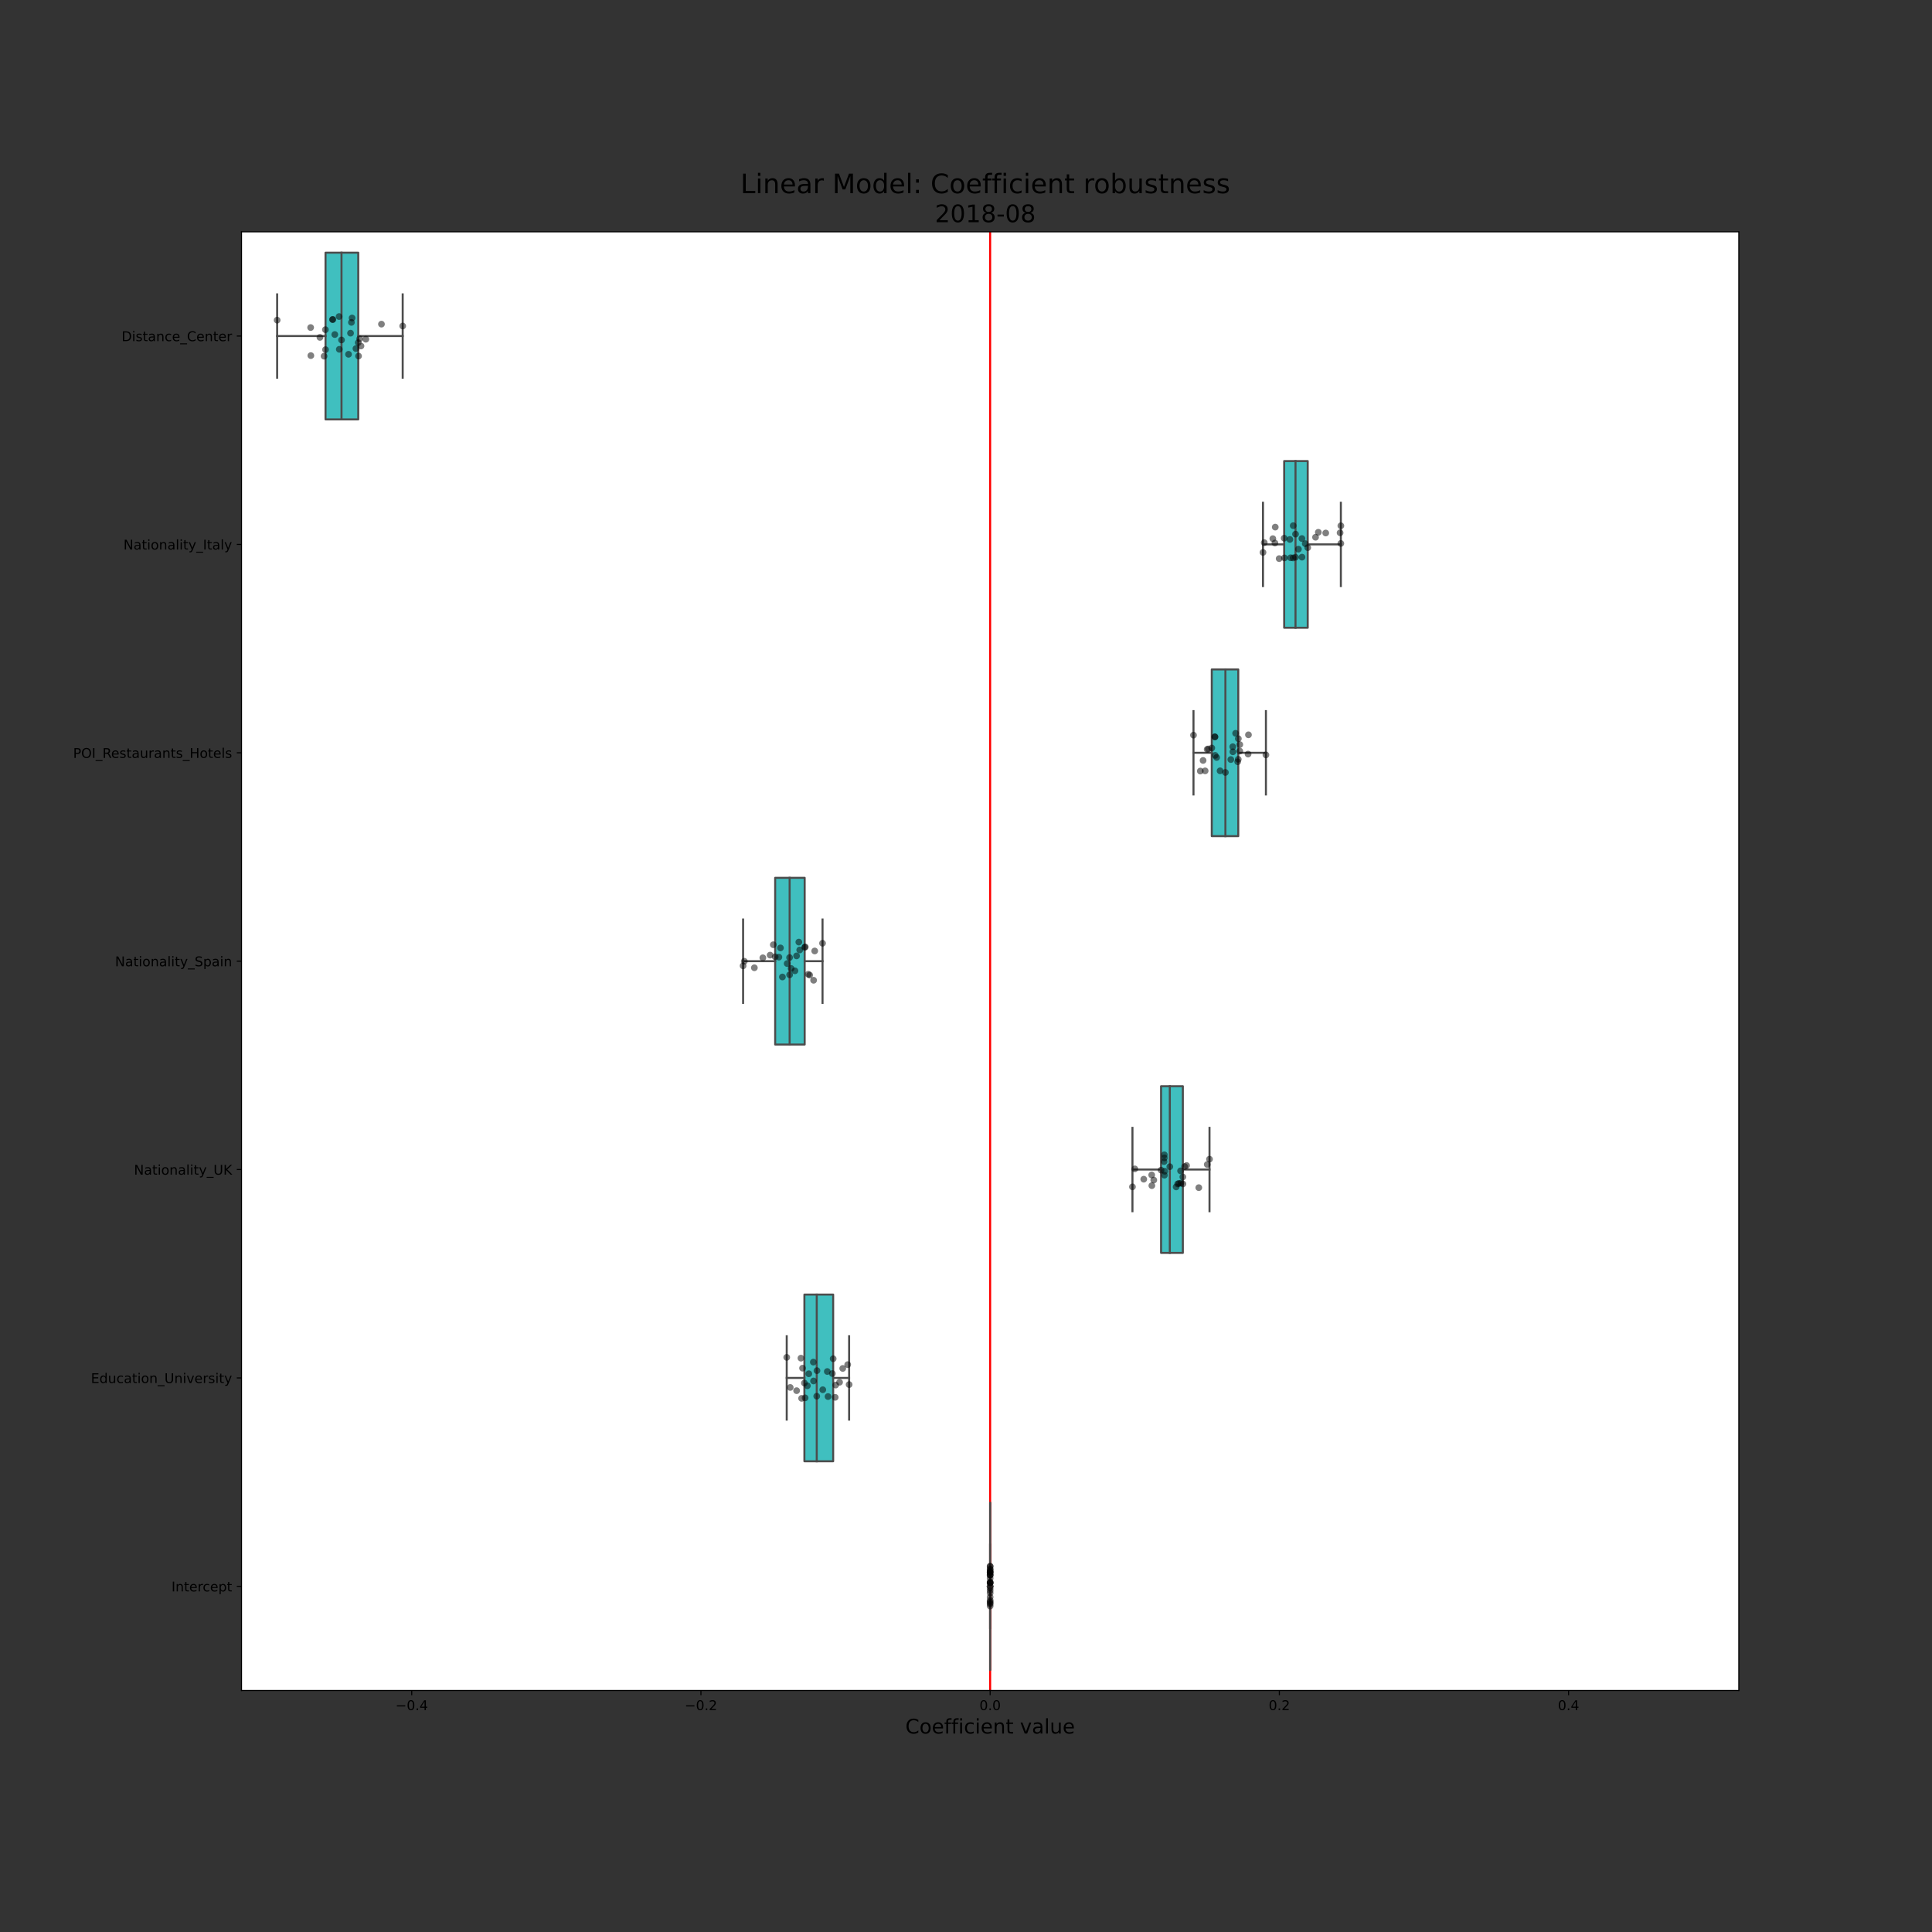 <?xml version="1.0" encoding="utf-8" standalone="no"?>
<!DOCTYPE svg PUBLIC "-//W3C//DTD SVG 1.1//EN"
  "http://www.w3.org/Graphics/SVG/1.1/DTD/svg11.dtd">
<!-- Created with matplotlib (https://matplotlib.org/) -->
<svg height="1440pt" version="1.1" viewBox="0 0 1440 1440" width="1440pt" xmlns="http://www.w3.org/2000/svg" xmlns:xlink="http://www.w3.org/1999/xlink">
 <rect x="0" y="0" width="1440" height="1440" fill="#333333" stroke="none"/>
 <defs>
  <style type="text/css">*{stroke-linecap:butt;stroke-linejoin:round;}</style>
 </defs>
 <g id="figure_1">
  <g id="patch_1">
   <path d="M 0 1440 
L 1440 1440 
L 1440 0 
L 0 0 
z
" style="fill:none;"/>
  </g>
  <g id="axes_1">
   <g id="patch_2">
    <path d="M 180 1260 
L 1296 1260 
L 1296 172.8 
L 180 172.8 
z
" style="fill:#ffffff;"/>
   </g>
   <g id="patch_3">
    <path clip-path="url(#p77697d72c0)" d="M 242.629 188.331 
L 242.629 312.583 
L 267.024 312.583 
L 267.024 188.331 
L 242.629 188.331 
z
" style="fill:#40bfbf;stroke:#4c4c4c;stroke-linejoin:miter;stroke-width:1.5;"/>
   </g>
   <g id="patch_4">
    <path clip-path="url(#p77697d72c0)" d="M 957.148 343.646 
L 957.148 467.897 
L 974.7 467.897 
L 974.7 343.646 
L 957.148 343.646 
z
" style="fill:#40bfbf;stroke:#4c4c4c;stroke-linejoin:miter;stroke-width:1.5;"/>
   </g>
   <g id="patch_5">
    <path clip-path="url(#p77697d72c0)" d="M 903.184 498.96 
L 903.184 623.211 
L 922.933 623.211 
L 922.933 498.96 
L 903.184 498.96 
z
" style="fill:#40bfbf;stroke:#4c4c4c;stroke-linejoin:miter;stroke-width:1.5;"/>
   </g>
   <g id="patch_6">
    <path clip-path="url(#p77697d72c0)" d="M 577.767 654.274 
L 577.767 778.526 
L 599.755 778.526 
L 599.755 654.274 
L 577.767 654.274 
z
" style="fill:#40bfbf;stroke:#4c4c4c;stroke-linejoin:miter;stroke-width:1.5;"/>
   </g>
   <g id="patch_7">
    <path clip-path="url(#p77697d72c0)" d="M 865.399 809.589 
L 865.399 933.84 
L 881.623 933.84 
L 881.623 809.589 
L 865.399 809.589 
z
" style="fill:#40bfbf;stroke:#4c4c4c;stroke-linejoin:miter;stroke-width:1.5;"/>
   </g>
   <g id="patch_8">
    <path clip-path="url(#p77697d72c0)" d="M 599.55 964.903 
L 599.55 1089.154 
L 620.997 1089.154 
L 620.997 964.903 
L 599.55 964.903 
z
" style="fill:#40bfbf;stroke:#4c4c4c;stroke-linejoin:miter;stroke-width:1.5;"/>
   </g>
   <g id="patch_9">
    <path clip-path="url(#p77697d72c0)" d="M 738 1120.217 
L 738 1244.469 
L 738 1244.469 
L 738 1120.217 
L 738 1120.217 
z
" style="fill:#40bfbf;stroke:#4c4c4c;stroke-linejoin:miter;stroke-width:1.5;"/>
   </g>
   <g id="matplotlib.axis_1">
    <g id="xtick_1">
     <g id="line2d_1">
      <defs>
       <path d="M 0 0 
L 0 3.5 
" id="m80e8ce7da6" style="stroke:#000000;stroke-width:0.8;"/>
      </defs>
      <g>
       <use style="stroke:#000000;stroke-width:0.8;" x="306.882" xlink:href="#m80e8ce7da6" y="1260"/>
      </g>
     </g>
     <g id="text_1">
      <!-- −0.4 -->
      <g transform="translate(294.741 1274.598)scale(0.1 -0.1)">
       <defs>
        <path d="M 10.594 35.5 
L 73.188 35.5 
L 73.188 27.203 
L 10.594 27.203 
z
" id="DejaVuSans-8722"/>
        <path d="M 31.781 66.406 
Q 24.172 66.406 20.328 58.906 
Q 16.5 51.422 16.5 36.375 
Q 16.5 21.391 20.328 13.891 
Q 24.172 6.391 31.781 6.391 
Q 39.453 6.391 43.281 13.891 
Q 47.125 21.391 47.125 36.375 
Q 47.125 51.422 43.281 58.906 
Q 39.453 66.406 31.781 66.406 
z
M 31.781 74.219 
Q 44.047 74.219 50.516 64.516 
Q 56.984 54.828 56.984 36.375 
Q 56.984 17.969 50.516 8.266 
Q 44.047 -1.422 31.781 -1.422 
Q 19.531 -1.422 13.062 8.266 
Q 6.594 17.969 6.594 36.375 
Q 6.594 54.828 13.062 64.516 
Q 19.531 74.219 31.781 74.219 
z
" id="DejaVuSans-48"/>
        <path d="M 10.688 12.406 
L 21 12.406 
L 21 0 
L 10.688 0 
z
" id="DejaVuSans-46"/>
        <path d="M 37.797 64.312 
L 12.891 25.391 
L 37.797 25.391 
z
M 35.203 72.906 
L 47.609 72.906 
L 47.609 25.391 
L 58.016 25.391 
L 58.016 17.188 
L 47.609 17.188 
L 47.609 0 
L 37.797 0 
L 37.797 17.188 
L 4.891 17.188 
L 4.891 26.703 
z
" id="DejaVuSans-52"/>
       </defs>
       <use xlink:href="#DejaVuSans-8722"/>
       <use x="83.789" xlink:href="#DejaVuSans-48"/>
       <use x="147.412" xlink:href="#DejaVuSans-46"/>
       <use x="179.199" xlink:href="#DejaVuSans-52"/>
      </g>
     </g>
    </g>
    <g id="xtick_2">
     <g id="line2d_2">
      <g>
       <use style="stroke:#000000;stroke-width:0.8;" x="522.441" xlink:href="#m80e8ce7da6" y="1260"/>
      </g>
     </g>
     <g id="text_2">
      <!-- −0.2 -->
      <g transform="translate(510.3 1274.598)scale(0.1 -0.1)">
       <defs>
        <path d="M 19.188 8.297 
L 53.609 8.297 
L 53.609 0 
L 7.328 0 
L 7.328 8.297 
Q 12.938 14.109 22.625 23.891 
Q 32.328 33.688 34.812 36.531 
Q 39.547 41.844 41.422 45.531 
Q 43.312 49.219 43.312 52.781 
Q 43.312 58.594 39.234 62.25 
Q 35.156 65.922 28.609 65.922 
Q 23.969 65.922 18.812 64.312 
Q 13.672 62.703 7.812 59.422 
L 7.812 69.391 
Q 13.766 71.781 18.938 73 
Q 24.125 74.219 28.422 74.219 
Q 39.75 74.219 46.484 68.547 
Q 53.219 62.891 53.219 53.422 
Q 53.219 48.922 51.531 44.891 
Q 49.859 40.875 45.406 35.406 
Q 44.188 33.984 37.641 27.219 
Q 31.109 20.453 19.188 8.297 
z
" id="DejaVuSans-50"/>
       </defs>
       <use xlink:href="#DejaVuSans-8722"/>
       <use x="83.789" xlink:href="#DejaVuSans-48"/>
       <use x="147.412" xlink:href="#DejaVuSans-46"/>
       <use x="179.199" xlink:href="#DejaVuSans-50"/>
      </g>
     </g>
    </g>
    <g id="xtick_3">
     <g id="line2d_3">
      <g>
       <use style="stroke:#000000;stroke-width:0.8;" x="738" xlink:href="#m80e8ce7da6" y="1260"/>
      </g>
     </g>
     <g id="text_3">
      <!-- 0.0 -->
      <g transform="translate(730.048 1274.598)scale(0.1 -0.1)">
       <use xlink:href="#DejaVuSans-48"/>
       <use x="63.623" xlink:href="#DejaVuSans-46"/>
       <use x="95.41" xlink:href="#DejaVuSans-48"/>
      </g>
     </g>
    </g>
    <g id="xtick_4">
     <g id="line2d_4">
      <g>
       <use style="stroke:#000000;stroke-width:0.8;" x="953.559" xlink:href="#m80e8ce7da6" y="1260"/>
      </g>
     </g>
     <g id="text_4">
      <!-- 0.2 -->
      <g transform="translate(945.607 1274.598)scale(0.1 -0.1)">
       <use xlink:href="#DejaVuSans-48"/>
       <use x="63.623" xlink:href="#DejaVuSans-46"/>
       <use x="95.41" xlink:href="#DejaVuSans-50"/>
      </g>
     </g>
    </g>
    <g id="xtick_5">
     <g id="line2d_5">
      <g>
       <use style="stroke:#000000;stroke-width:0.8;" x="1169.118" xlink:href="#m80e8ce7da6" y="1260"/>
      </g>
     </g>
     <g id="text_5">
      <!-- 0.4 -->
      <g transform="translate(1161.166 1274.598)scale(0.1 -0.1)">
       <use xlink:href="#DejaVuSans-48"/>
       <use x="63.623" xlink:href="#DejaVuSans-46"/>
       <use x="95.41" xlink:href="#DejaVuSans-52"/>
      </g>
     </g>
    </g>
    <g id="text_6">
     <!-- Coefficient value -->
     <g transform="translate(674.809 1292.076)scale(0.15 -0.15)">
      <defs>
       <path d="M 64.406 67.281 
L 64.406 56.891 
Q 59.422 61.531 53.781 63.812 
Q 48.141 66.109 41.797 66.109 
Q 29.297 66.109 22.656 58.469 
Q 16.016 50.828 16.016 36.375 
Q 16.016 21.969 22.656 14.328 
Q 29.297 6.688 41.797 6.688 
Q 48.141 6.688 53.781 8.984 
Q 59.422 11.281 64.406 15.922 
L 64.406 5.609 
Q 59.234 2.094 53.438 0.328 
Q 47.656 -1.422 41.219 -1.422 
Q 24.656 -1.422 15.125 8.703 
Q 5.609 18.844 5.609 36.375 
Q 5.609 53.953 15.125 64.078 
Q 24.656 74.219 41.219 74.219 
Q 47.75 74.219 53.531 72.484 
Q 59.328 70.75 64.406 67.281 
z
" id="DejaVuSans-67"/>
       <path d="M 30.609 48.391 
Q 23.391 48.391 19.188 42.75 
Q 14.984 37.109 14.984 27.297 
Q 14.984 17.484 19.156 11.844 
Q 23.344 6.203 30.609 6.203 
Q 37.797 6.203 41.984 11.859 
Q 46.188 17.531 46.188 27.297 
Q 46.188 37.016 41.984 42.703 
Q 37.797 48.391 30.609 48.391 
z
M 30.609 56 
Q 42.328 56 49.016 48.375 
Q 55.719 40.766 55.719 27.297 
Q 55.719 13.875 49.016 6.219 
Q 42.328 -1.422 30.609 -1.422 
Q 18.844 -1.422 12.172 6.219 
Q 5.516 13.875 5.516 27.297 
Q 5.516 40.766 12.172 48.375 
Q 18.844 56 30.609 56 
z
" id="DejaVuSans-111"/>
       <path d="M 56.203 29.594 
L 56.203 25.203 
L 14.891 25.203 
Q 15.484 15.922 20.484 11.062 
Q 25.484 6.203 34.422 6.203 
Q 39.594 6.203 44.453 7.469 
Q 49.312 8.734 54.109 11.281 
L 54.109 2.781 
Q 49.266 0.734 44.188 -0.344 
Q 39.109 -1.422 33.891 -1.422 
Q 20.797 -1.422 13.156 6.188 
Q 5.516 13.812 5.516 26.812 
Q 5.516 40.234 12.766 48.109 
Q 20.016 56 32.328 56 
Q 43.359 56 49.781 48.891 
Q 56.203 41.797 56.203 29.594 
z
M 47.219 32.234 
Q 47.125 39.594 43.094 43.984 
Q 39.062 48.391 32.422 48.391 
Q 24.906 48.391 20.391 44.141 
Q 15.875 39.891 15.188 32.172 
z
" id="DejaVuSans-101"/>
       <path d="M 37.109 75.984 
L 37.109 68.5 
L 28.516 68.5 
Q 23.688 68.5 21.797 66.547 
Q 19.922 64.594 19.922 59.516 
L 19.922 54.688 
L 34.719 54.688 
L 34.719 47.703 
L 19.922 47.703 
L 19.922 0 
L 10.891 0 
L 10.891 47.703 
L 2.297 47.703 
L 2.297 54.688 
L 10.891 54.688 
L 10.891 58.5 
Q 10.891 67.625 15.141 71.797 
Q 19.391 75.984 28.609 75.984 
z
" id="DejaVuSans-102"/>
       <path d="M 9.422 54.688 
L 18.406 54.688 
L 18.406 0 
L 9.422 0 
z
M 9.422 75.984 
L 18.406 75.984 
L 18.406 64.594 
L 9.422 64.594 
z
" id="DejaVuSans-105"/>
       <path d="M 48.781 52.594 
L 48.781 44.188 
Q 44.969 46.297 41.141 47.344 
Q 37.312 48.391 33.406 48.391 
Q 24.656 48.391 19.812 42.844 
Q 14.984 37.312 14.984 27.297 
Q 14.984 17.281 19.812 11.734 
Q 24.656 6.203 33.406 6.203 
Q 37.312 6.203 41.141 7.25 
Q 44.969 8.297 48.781 10.406 
L 48.781 2.094 
Q 45.016 0.344 40.984 -0.531 
Q 36.969 -1.422 32.422 -1.422 
Q 20.062 -1.422 12.781 6.344 
Q 5.516 14.109 5.516 27.297 
Q 5.516 40.672 12.859 48.328 
Q 20.219 56 33.016 56 
Q 37.156 56 41.109 55.141 
Q 45.062 54.297 48.781 52.594 
z
" id="DejaVuSans-99"/>
       <path d="M 54.891 33.016 
L 54.891 0 
L 45.906 0 
L 45.906 32.719 
Q 45.906 40.484 42.875 44.328 
Q 39.844 48.188 33.797 48.188 
Q 26.516 48.188 22.312 43.547 
Q 18.109 38.922 18.109 30.906 
L 18.109 0 
L 9.078 0 
L 9.078 54.688 
L 18.109 54.688 
L 18.109 46.188 
Q 21.344 51.125 25.703 53.562 
Q 30.078 56 35.797 56 
Q 45.219 56 50.047 50.172 
Q 54.891 44.344 54.891 33.016 
z
" id="DejaVuSans-110"/>
       <path d="M 18.312 70.219 
L 18.312 54.688 
L 36.812 54.688 
L 36.812 47.703 
L 18.312 47.703 
L 18.312 18.016 
Q 18.312 11.328 20.141 9.422 
Q 21.969 7.516 27.594 7.516 
L 36.812 7.516 
L 36.812 0 
L 27.594 0 
Q 17.188 0 13.234 3.875 
Q 9.281 7.766 9.281 18.016 
L 9.281 47.703 
L 2.688 47.703 
L 2.688 54.688 
L 9.281 54.688 
L 9.281 70.219 
z
" id="DejaVuSans-116"/>
       <path id="DejaVuSans-32"/>
       <path d="M 2.984 54.688 
L 12.5 54.688 
L 29.594 8.797 
L 46.688 54.688 
L 56.203 54.688 
L 35.688 0 
L 23.484 0 
z
" id="DejaVuSans-118"/>
       <path d="M 34.281 27.484 
Q 23.391 27.484 19.188 25 
Q 14.984 22.516 14.984 16.5 
Q 14.984 11.719 18.141 8.906 
Q 21.297 6.109 26.703 6.109 
Q 34.188 6.109 38.703 11.406 
Q 43.219 16.703 43.219 25.484 
L 43.219 27.484 
z
M 52.203 31.203 
L 52.203 0 
L 43.219 0 
L 43.219 8.297 
Q 40.141 3.328 35.547 0.953 
Q 30.953 -1.422 24.312 -1.422 
Q 15.922 -1.422 10.953 3.297 
Q 6 8.016 6 15.922 
Q 6 25.141 12.172 29.828 
Q 18.359 34.516 30.609 34.516 
L 43.219 34.516 
L 43.219 35.406 
Q 43.219 41.609 39.141 45 
Q 35.062 48.391 27.688 48.391 
Q 23 48.391 18.547 47.266 
Q 14.109 46.141 10.016 43.891 
L 10.016 52.203 
Q 14.938 54.109 19.578 55.047 
Q 24.219 56 28.609 56 
Q 40.484 56 46.344 49.844 
Q 52.203 43.703 52.203 31.203 
z
" id="DejaVuSans-97"/>
       <path d="M 9.422 75.984 
L 18.406 75.984 
L 18.406 0 
L 9.422 0 
z
" id="DejaVuSans-108"/>
       <path d="M 8.5 21.578 
L 8.5 54.688 
L 17.484 54.688 
L 17.484 21.922 
Q 17.484 14.156 20.5 10.266 
Q 23.531 6.391 29.594 6.391 
Q 36.859 6.391 41.078 11.031 
Q 45.312 15.672 45.312 23.688 
L 45.312 54.688 
L 54.297 54.688 
L 54.297 0 
L 45.312 0 
L 45.312 8.406 
Q 42.047 3.422 37.719 1 
Q 33.406 -1.422 27.688 -1.422 
Q 18.266 -1.422 13.375 4.438 
Q 8.5 10.297 8.5 21.578 
z
M 31.109 56 
z
" id="DejaVuSans-117"/>
      </defs>
      <use xlink:href="#DejaVuSans-67"/>
      <use x="69.824" xlink:href="#DejaVuSans-111"/>
      <use x="131.006" xlink:href="#DejaVuSans-101"/>
      <use x="192.529" xlink:href="#DejaVuSans-102"/>
      <use x="227.734" xlink:href="#DejaVuSans-102"/>
      <use x="262.939" xlink:href="#DejaVuSans-105"/>
      <use x="290.723" xlink:href="#DejaVuSans-99"/>
      <use x="345.703" xlink:href="#DejaVuSans-105"/>
      <use x="373.486" xlink:href="#DejaVuSans-101"/>
      <use x="435.01" xlink:href="#DejaVuSans-110"/>
      <use x="498.389" xlink:href="#DejaVuSans-116"/>
      <use x="537.598" xlink:href="#DejaVuSans-32"/>
      <use x="569.385" xlink:href="#DejaVuSans-118"/>
      <use x="628.564" xlink:href="#DejaVuSans-97"/>
      <use x="689.844" xlink:href="#DejaVuSans-108"/>
      <use x="717.627" xlink:href="#DejaVuSans-117"/>
      <use x="781.006" xlink:href="#DejaVuSans-101"/>
     </g>
    </g>
   </g>
   <g id="matplotlib.axis_2">
    <g id="ytick_1">
     <g id="line2d_6">
      <defs>
       <path d="M 0 0 
L -3.5 0 
" id="m74c943b3f7" style="stroke:#000000;stroke-width:0.8;"/>
      </defs>
      <g>
       <use style="stroke:#000000;stroke-width:0.8;" x="180" xlink:href="#m74c943b3f7" y="250.457"/>
      </g>
     </g>
     <g id="text_7">
      <!-- Distance_Center -->
      <g transform="translate(90.617 254.256)scale(0.1 -0.1)">
       <defs>
        <path d="M 19.672 64.797 
L 19.672 8.109 
L 31.594 8.109 
Q 46.688 8.109 53.688 14.938 
Q 60.688 21.781 60.688 36.531 
Q 60.688 51.172 53.688 57.984 
Q 46.688 64.797 31.594 64.797 
z
M 9.812 72.906 
L 30.078 72.906 
Q 51.266 72.906 61.172 64.094 
Q 71.094 55.281 71.094 36.531 
Q 71.094 17.672 61.125 8.828 
Q 51.172 0 30.078 0 
L 9.812 0 
z
" id="DejaVuSans-68"/>
        <path d="M 44.281 53.078 
L 44.281 44.578 
Q 40.484 46.531 36.375 47.5 
Q 32.281 48.484 27.875 48.484 
Q 21.188 48.484 17.844 46.438 
Q 14.5 44.391 14.5 40.281 
Q 14.5 37.156 16.891 35.375 
Q 19.281 33.594 26.516 31.984 
L 29.594 31.297 
Q 39.156 29.25 43.188 25.516 
Q 47.219 21.781 47.219 15.094 
Q 47.219 7.469 41.188 3.016 
Q 35.156 -1.422 24.609 -1.422 
Q 20.219 -1.422 15.453 -0.562 
Q 10.688 0.297 5.422 2 
L 5.422 11.281 
Q 10.406 8.688 15.234 7.391 
Q 20.062 6.109 24.812 6.109 
Q 31.156 6.109 34.562 8.281 
Q 37.984 10.453 37.984 14.406 
Q 37.984 18.062 35.516 20.016 
Q 33.062 21.969 24.703 23.781 
L 21.578 24.516 
Q 13.234 26.266 9.516 29.906 
Q 5.812 33.547 5.812 39.891 
Q 5.812 47.609 11.281 51.797 
Q 16.75 56 26.812 56 
Q 31.781 56 36.172 55.266 
Q 40.578 54.547 44.281 53.078 
z
" id="DejaVuSans-115"/>
        <path d="M 50.984 -16.609 
L 50.984 -23.578 
L -0.984 -23.578 
L -0.984 -16.609 
z
" id="DejaVuSans-95"/>
        <path d="M 41.109 46.297 
Q 39.594 47.172 37.812 47.578 
Q 36.031 48 33.891 48 
Q 26.266 48 22.188 43.047 
Q 18.109 38.094 18.109 28.812 
L 18.109 0 
L 9.078 0 
L 9.078 54.688 
L 18.109 54.688 
L 18.109 46.188 
Q 20.953 51.172 25.484 53.578 
Q 30.031 56 36.531 56 
Q 37.453 56 38.578 55.875 
Q 39.703 55.766 41.062 55.516 
z
" id="DejaVuSans-114"/>
       </defs>
       <use xlink:href="#DejaVuSans-68"/>
       <use x="77.002" xlink:href="#DejaVuSans-105"/>
       <use x="104.785" xlink:href="#DejaVuSans-115"/>
       <use x="156.885" xlink:href="#DejaVuSans-116"/>
       <use x="196.094" xlink:href="#DejaVuSans-97"/>
       <use x="257.373" xlink:href="#DejaVuSans-110"/>
       <use x="320.752" xlink:href="#DejaVuSans-99"/>
       <use x="375.732" xlink:href="#DejaVuSans-101"/>
       <use x="437.256" xlink:href="#DejaVuSans-95"/>
       <use x="487.256" xlink:href="#DejaVuSans-67"/>
       <use x="557.08" xlink:href="#DejaVuSans-101"/>
       <use x="618.604" xlink:href="#DejaVuSans-110"/>
       <use x="681.982" xlink:href="#DejaVuSans-116"/>
       <use x="721.191" xlink:href="#DejaVuSans-101"/>
       <use x="782.715" xlink:href="#DejaVuSans-114"/>
      </g>
     </g>
    </g>
    <g id="ytick_2">
     <g id="line2d_7">
      <g>
       <use style="stroke:#000000;stroke-width:0.8;" x="180" xlink:href="#m74c943b3f7" y="405.771"/>
      </g>
     </g>
     <g id="text_8">
      <!-- Nationality_Italy -->
      <g transform="translate(92.017 409.571)scale(0.1 -0.1)">
       <defs>
        <path d="M 9.812 72.906 
L 23.094 72.906 
L 55.422 11.922 
L 55.422 72.906 
L 64.984 72.906 
L 64.984 0 
L 51.703 0 
L 19.391 60.984 
L 19.391 0 
L 9.812 0 
z
" id="DejaVuSans-78"/>
        <path d="M 32.172 -5.078 
Q 28.375 -14.844 24.75 -17.812 
Q 21.141 -20.797 15.094 -20.797 
L 7.906 -20.797 
L 7.906 -13.281 
L 13.188 -13.281 
Q 16.891 -13.281 18.938 -11.516 
Q 21 -9.766 23.484 -3.219 
L 25.094 0.875 
L 2.984 54.688 
L 12.5 54.688 
L 29.594 11.922 
L 46.688 54.688 
L 56.203 54.688 
z
" id="DejaVuSans-121"/>
        <path d="M 9.812 72.906 
L 19.672 72.906 
L 19.672 0 
L 9.812 0 
z
" id="DejaVuSans-73"/>
       </defs>
       <use xlink:href="#DejaVuSans-78"/>
       <use x="74.805" xlink:href="#DejaVuSans-97"/>
       <use x="136.084" xlink:href="#DejaVuSans-116"/>
       <use x="175.293" xlink:href="#DejaVuSans-105"/>
       <use x="203.076" xlink:href="#DejaVuSans-111"/>
       <use x="264.258" xlink:href="#DejaVuSans-110"/>
       <use x="327.637" xlink:href="#DejaVuSans-97"/>
       <use x="388.916" xlink:href="#DejaVuSans-108"/>
       <use x="416.699" xlink:href="#DejaVuSans-105"/>
       <use x="444.482" xlink:href="#DejaVuSans-116"/>
       <use x="483.691" xlink:href="#DejaVuSans-121"/>
       <use x="542.871" xlink:href="#DejaVuSans-95"/>
       <use x="592.871" xlink:href="#DejaVuSans-73"/>
       <use x="622.363" xlink:href="#DejaVuSans-116"/>
       <use x="661.572" xlink:href="#DejaVuSans-97"/>
       <use x="722.852" xlink:href="#DejaVuSans-108"/>
       <use x="750.635" xlink:href="#DejaVuSans-121"/>
      </g>
     </g>
    </g>
    <g id="ytick_3">
     <g id="line2d_8">
      <g>
       <use style="stroke:#000000;stroke-width:0.8;" x="180" xlink:href="#m74c943b3f7" y="561.086"/>
      </g>
     </g>
     <g id="text_9">
      <!-- POI_Restaurants_Hotels -->
      <g transform="translate(54.495 564.885)scale(0.1 -0.1)">
       <defs>
        <path d="M 19.672 64.797 
L 19.672 37.406 
L 32.078 37.406 
Q 38.969 37.406 42.719 40.969 
Q 46.484 44.531 46.484 51.125 
Q 46.484 57.672 42.719 61.234 
Q 38.969 64.797 32.078 64.797 
z
M 9.812 72.906 
L 32.078 72.906 
Q 44.344 72.906 50.609 67.359 
Q 56.891 61.812 56.891 51.125 
Q 56.891 40.328 50.609 34.812 
Q 44.344 29.297 32.078 29.297 
L 19.672 29.297 
L 19.672 0 
L 9.812 0 
z
" id="DejaVuSans-80"/>
        <path d="M 39.406 66.219 
Q 28.656 66.219 22.328 58.203 
Q 16.016 50.203 16.016 36.375 
Q 16.016 22.609 22.328 14.594 
Q 28.656 6.594 39.406 6.594 
Q 50.141 6.594 56.422 14.594 
Q 62.703 22.609 62.703 36.375 
Q 62.703 50.203 56.422 58.203 
Q 50.141 66.219 39.406 66.219 
z
M 39.406 74.219 
Q 54.734 74.219 63.906 63.938 
Q 73.094 53.656 73.094 36.375 
Q 73.094 19.141 63.906 8.859 
Q 54.734 -1.422 39.406 -1.422 
Q 24.031 -1.422 14.812 8.828 
Q 5.609 19.094 5.609 36.375 
Q 5.609 53.656 14.812 63.938 
Q 24.031 74.219 39.406 74.219 
z
" id="DejaVuSans-79"/>
        <path d="M 44.391 34.188 
Q 47.562 33.109 50.562 29.594 
Q 53.562 26.078 56.594 19.922 
L 66.609 0 
L 56 0 
L 46.688 18.703 
Q 43.062 26.031 39.672 28.422 
Q 36.281 30.812 30.422 30.812 
L 19.672 30.812 
L 19.672 0 
L 9.812 0 
L 9.812 72.906 
L 32.078 72.906 
Q 44.578 72.906 50.734 67.672 
Q 56.891 62.453 56.891 51.906 
Q 56.891 45.016 53.688 40.469 
Q 50.484 35.938 44.391 34.188 
z
M 19.672 64.797 
L 19.672 38.922 
L 32.078 38.922 
Q 39.203 38.922 42.844 42.219 
Q 46.484 45.516 46.484 51.906 
Q 46.484 58.297 42.844 61.547 
Q 39.203 64.797 32.078 64.797 
z
" id="DejaVuSans-82"/>
        <path d="M 9.812 72.906 
L 19.672 72.906 
L 19.672 43.016 
L 55.516 43.016 
L 55.516 72.906 
L 65.375 72.906 
L 65.375 0 
L 55.516 0 
L 55.516 34.719 
L 19.672 34.719 
L 19.672 0 
L 9.812 0 
z
" id="DejaVuSans-72"/>
       </defs>
       <use xlink:href="#DejaVuSans-80"/>
       <use x="60.303" xlink:href="#DejaVuSans-79"/>
       <use x="139.014" xlink:href="#DejaVuSans-73"/>
       <use x="168.506" xlink:href="#DejaVuSans-95"/>
       <use x="218.506" xlink:href="#DejaVuSans-82"/>
       <use x="283.488" xlink:href="#DejaVuSans-101"/>
       <use x="345.012" xlink:href="#DejaVuSans-115"/>
       <use x="397.111" xlink:href="#DejaVuSans-116"/>
       <use x="436.32" xlink:href="#DejaVuSans-97"/>
       <use x="497.6" xlink:href="#DejaVuSans-117"/>
       <use x="560.979" xlink:href="#DejaVuSans-114"/>
       <use x="602.092" xlink:href="#DejaVuSans-97"/>
       <use x="663.371" xlink:href="#DejaVuSans-110"/>
       <use x="726.75" xlink:href="#DejaVuSans-116"/>
       <use x="765.959" xlink:href="#DejaVuSans-115"/>
       <use x="818.059" xlink:href="#DejaVuSans-95"/>
       <use x="868.059" xlink:href="#DejaVuSans-72"/>
       <use x="943.254" xlink:href="#DejaVuSans-111"/>
       <use x="1004.436" xlink:href="#DejaVuSans-116"/>
       <use x="1043.645" xlink:href="#DejaVuSans-101"/>
       <use x="1105.168" xlink:href="#DejaVuSans-108"/>
       <use x="1132.951" xlink:href="#DejaVuSans-115"/>
      </g>
     </g>
    </g>
    <g id="ytick_4">
     <g id="line2d_9">
      <g>
       <use style="stroke:#000000;stroke-width:0.8;" x="180" xlink:href="#m74c943b3f7" y="716.4"/>
      </g>
     </g>
     <g id="text_10">
      <!-- Nationality_Spain -->
      <g transform="translate(85.772 720.199)scale(0.1 -0.1)">
       <defs>
        <path d="M 53.516 70.516 
L 53.516 60.891 
Q 47.906 63.578 42.922 64.891 
Q 37.938 66.219 33.297 66.219 
Q 25.25 66.219 20.875 63.094 
Q 16.5 59.969 16.5 54.203 
Q 16.5 49.359 19.406 46.891 
Q 22.312 44.438 30.422 42.922 
L 36.375 41.703 
Q 47.406 39.594 52.656 34.297 
Q 57.906 29 57.906 20.125 
Q 57.906 9.516 50.797 4.047 
Q 43.703 -1.422 29.984 -1.422 
Q 24.812 -1.422 18.969 -0.25 
Q 13.141 0.922 6.891 3.219 
L 6.891 13.375 
Q 12.891 10.016 18.656 8.297 
Q 24.422 6.594 29.984 6.594 
Q 38.422 6.594 43.016 9.906 
Q 47.609 13.234 47.609 19.391 
Q 47.609 24.75 44.312 27.781 
Q 41.016 30.812 33.5 32.328 
L 27.484 33.5 
Q 16.453 35.688 11.516 40.375 
Q 6.594 45.062 6.594 53.422 
Q 6.594 63.094 13.406 68.656 
Q 20.219 74.219 32.172 74.219 
Q 37.312 74.219 42.625 73.281 
Q 47.953 72.359 53.516 70.516 
z
" id="DejaVuSans-83"/>
        <path d="M 18.109 8.203 
L 18.109 -20.797 
L 9.078 -20.797 
L 9.078 54.688 
L 18.109 54.688 
L 18.109 46.391 
Q 20.953 51.266 25.266 53.625 
Q 29.594 56 35.594 56 
Q 45.562 56 51.781 48.094 
Q 58.016 40.188 58.016 27.297 
Q 58.016 14.406 51.781 6.484 
Q 45.562 -1.422 35.594 -1.422 
Q 29.594 -1.422 25.266 0.953 
Q 20.953 3.328 18.109 8.203 
z
M 48.688 27.297 
Q 48.688 37.203 44.609 42.844 
Q 40.531 48.484 33.406 48.484 
Q 26.266 48.484 22.188 42.844 
Q 18.109 37.203 18.109 27.297 
Q 18.109 17.391 22.188 11.75 
Q 26.266 6.109 33.406 6.109 
Q 40.531 6.109 44.609 11.75 
Q 48.688 17.391 48.688 27.297 
z
" id="DejaVuSans-112"/>
       </defs>
       <use xlink:href="#DejaVuSans-78"/>
       <use x="74.805" xlink:href="#DejaVuSans-97"/>
       <use x="136.084" xlink:href="#DejaVuSans-116"/>
       <use x="175.293" xlink:href="#DejaVuSans-105"/>
       <use x="203.076" xlink:href="#DejaVuSans-111"/>
       <use x="264.258" xlink:href="#DejaVuSans-110"/>
       <use x="327.637" xlink:href="#DejaVuSans-97"/>
       <use x="388.916" xlink:href="#DejaVuSans-108"/>
       <use x="416.699" xlink:href="#DejaVuSans-105"/>
       <use x="444.482" xlink:href="#DejaVuSans-116"/>
       <use x="483.691" xlink:href="#DejaVuSans-121"/>
       <use x="542.871" xlink:href="#DejaVuSans-95"/>
       <use x="592.871" xlink:href="#DejaVuSans-83"/>
       <use x="656.348" xlink:href="#DejaVuSans-112"/>
       <use x="719.824" xlink:href="#DejaVuSans-97"/>
       <use x="781.104" xlink:href="#DejaVuSans-105"/>
       <use x="808.887" xlink:href="#DejaVuSans-110"/>
      </g>
     </g>
    </g>
    <g id="ytick_5">
     <g id="line2d_10">
      <g>
       <use style="stroke:#000000;stroke-width:0.8;" x="180" xlink:href="#m74c943b3f7" y="871.714"/>
      </g>
     </g>
     <g id="text_11">
      <!-- Nationality_UK -->
      <g transform="translate(99.836 875.514)scale(0.1 -0.1)">
       <defs>
        <path d="M 8.688 72.906 
L 18.609 72.906 
L 18.609 28.609 
Q 18.609 16.891 22.844 11.734 
Q 27.094 6.594 36.625 6.594 
Q 46.094 6.594 50.344 11.734 
Q 54.594 16.891 54.594 28.609 
L 54.594 72.906 
L 64.5 72.906 
L 64.5 27.391 
Q 64.5 13.141 57.438 5.859 
Q 50.391 -1.422 36.625 -1.422 
Q 22.797 -1.422 15.734 5.859 
Q 8.688 13.141 8.688 27.391 
z
" id="DejaVuSans-85"/>
        <path d="M 9.812 72.906 
L 19.672 72.906 
L 19.672 42.094 
L 52.391 72.906 
L 65.094 72.906 
L 28.906 38.922 
L 67.672 0 
L 54.688 0 
L 19.672 35.109 
L 19.672 0 
L 9.812 0 
z
" id="DejaVuSans-75"/>
       </defs>
       <use xlink:href="#DejaVuSans-78"/>
       <use x="74.805" xlink:href="#DejaVuSans-97"/>
       <use x="136.084" xlink:href="#DejaVuSans-116"/>
       <use x="175.293" xlink:href="#DejaVuSans-105"/>
       <use x="203.076" xlink:href="#DejaVuSans-111"/>
       <use x="264.258" xlink:href="#DejaVuSans-110"/>
       <use x="327.637" xlink:href="#DejaVuSans-97"/>
       <use x="388.916" xlink:href="#DejaVuSans-108"/>
       <use x="416.699" xlink:href="#DejaVuSans-105"/>
       <use x="444.482" xlink:href="#DejaVuSans-116"/>
       <use x="483.691" xlink:href="#DejaVuSans-121"/>
       <use x="542.871" xlink:href="#DejaVuSans-95"/>
       <use x="592.871" xlink:href="#DejaVuSans-85"/>
       <use x="666.064" xlink:href="#DejaVuSans-75"/>
      </g>
     </g>
    </g>
    <g id="ytick_6">
     <g id="line2d_11">
      <g>
       <use style="stroke:#000000;stroke-width:0.8;" x="180" xlink:href="#m74c943b3f7" y="1027.029"/>
      </g>
     </g>
     <g id="text_12">
      <!-- Education_University -->
      <g transform="translate(67.77 1030.828)scale(0.1 -0.1)">
       <defs>
        <path d="M 9.812 72.906 
L 55.906 72.906 
L 55.906 64.594 
L 19.672 64.594 
L 19.672 43.016 
L 54.391 43.016 
L 54.391 34.719 
L 19.672 34.719 
L 19.672 8.297 
L 56.781 8.297 
L 56.781 0 
L 9.812 0 
z
" id="DejaVuSans-69"/>
        <path d="M 45.406 46.391 
L 45.406 75.984 
L 54.391 75.984 
L 54.391 0 
L 45.406 0 
L 45.406 8.203 
Q 42.578 3.328 38.25 0.953 
Q 33.938 -1.422 27.875 -1.422 
Q 17.969 -1.422 11.734 6.484 
Q 5.516 14.406 5.516 27.297 
Q 5.516 40.188 11.734 48.094 
Q 17.969 56 27.875 56 
Q 33.938 56 38.25 53.625 
Q 42.578 51.266 45.406 46.391 
z
M 14.797 27.297 
Q 14.797 17.391 18.875 11.75 
Q 22.953 6.109 30.078 6.109 
Q 37.203 6.109 41.297 11.75 
Q 45.406 17.391 45.406 27.297 
Q 45.406 37.203 41.297 42.844 
Q 37.203 48.484 30.078 48.484 
Q 22.953 48.484 18.875 42.844 
Q 14.797 37.203 14.797 27.297 
z
" id="DejaVuSans-100"/>
       </defs>
       <use xlink:href="#DejaVuSans-69"/>
       <use x="63.184" xlink:href="#DejaVuSans-100"/>
       <use x="126.66" xlink:href="#DejaVuSans-117"/>
       <use x="190.039" xlink:href="#DejaVuSans-99"/>
       <use x="245.02" xlink:href="#DejaVuSans-97"/>
       <use x="306.299" xlink:href="#DejaVuSans-116"/>
       <use x="345.508" xlink:href="#DejaVuSans-105"/>
       <use x="373.291" xlink:href="#DejaVuSans-111"/>
       <use x="434.473" xlink:href="#DejaVuSans-110"/>
       <use x="497.852" xlink:href="#DejaVuSans-95"/>
       <use x="547.852" xlink:href="#DejaVuSans-85"/>
       <use x="621.045" xlink:href="#DejaVuSans-110"/>
       <use x="684.424" xlink:href="#DejaVuSans-105"/>
       <use x="712.207" xlink:href="#DejaVuSans-118"/>
       <use x="771.387" xlink:href="#DejaVuSans-101"/>
       <use x="832.91" xlink:href="#DejaVuSans-114"/>
       <use x="874.023" xlink:href="#DejaVuSans-115"/>
       <use x="926.123" xlink:href="#DejaVuSans-105"/>
       <use x="953.906" xlink:href="#DejaVuSans-116"/>
       <use x="993.115" xlink:href="#DejaVuSans-121"/>
      </g>
     </g>
    </g>
    <g id="ytick_7">
     <g id="line2d_12">
      <g>
       <use style="stroke:#000000;stroke-width:0.8;" x="180" xlink:href="#m74c943b3f7" y="1182.343"/>
      </g>
     </g>
     <g id="text_13">
      <!-- Intercept -->
      <g transform="translate(127.833 1186.142)scale(0.1 -0.1)">
       <use xlink:href="#DejaVuSans-73"/>
       <use x="29.492" xlink:href="#DejaVuSans-110"/>
       <use x="92.871" xlink:href="#DejaVuSans-116"/>
       <use x="132.08" xlink:href="#DejaVuSans-101"/>
       <use x="193.604" xlink:href="#DejaVuSans-114"/>
       <use x="232.467" xlink:href="#DejaVuSans-99"/>
       <use x="287.447" xlink:href="#DejaVuSans-101"/>
       <use x="348.971" xlink:href="#DejaVuSans-112"/>
       <use x="412.447" xlink:href="#DejaVuSans-116"/>
      </g>
     </g>
    </g>
   </g>
   <g id="line2d_13">
    <path clip-path="url(#p77697d72c0)" d="M 242.629 250.457 
L 206.571 250.457 
" style="fill:none;stroke:#4c4c4c;stroke-linecap:square;stroke-width:1.5;"/>
   </g>
   <g id="line2d_14">
    <path clip-path="url(#p77697d72c0)" d="M 267.024 250.457 
L 300.146 250.457 
" style="fill:none;stroke:#4c4c4c;stroke-linecap:square;stroke-width:1.5;"/>
   </g>
   <g id="line2d_15">
    <path clip-path="url(#p77697d72c0)" d="M 206.571 219.394 
L 206.571 281.52 
" style="fill:none;stroke:#4c4c4c;stroke-linecap:square;stroke-width:1.5;"/>
   </g>
   <g id="line2d_16">
    <path clip-path="url(#p77697d72c0)" d="M 300.146 219.394 
L 300.146 281.52 
" style="fill:none;stroke:#4c4c4c;stroke-linecap:square;stroke-width:1.5;"/>
   </g>
   <g id="line2d_17"/>
   <g id="line2d_18">
    <path clip-path="url(#p77697d72c0)" d="M 957.148 405.771 
L 941.364 405.771 
" style="fill:none;stroke:#4c4c4c;stroke-linecap:square;stroke-width:1.5;"/>
   </g>
   <g id="line2d_19">
    <path clip-path="url(#p77697d72c0)" d="M 974.7 405.771 
L 999.396 405.771 
" style="fill:none;stroke:#4c4c4c;stroke-linecap:square;stroke-width:1.5;"/>
   </g>
   <g id="line2d_20">
    <path clip-path="url(#p77697d72c0)" d="M 941.364 374.709 
L 941.364 436.834 
" style="fill:none;stroke:#4c4c4c;stroke-linecap:square;stroke-width:1.5;"/>
   </g>
   <g id="line2d_21">
    <path clip-path="url(#p77697d72c0)" d="M 999.396 374.709 
L 999.396 436.834 
" style="fill:none;stroke:#4c4c4c;stroke-linecap:square;stroke-width:1.5;"/>
   </g>
   <g id="line2d_22"/>
   <g id="line2d_23">
    <path clip-path="url(#p77697d72c0)" d="M 903.184 561.086 
L 889.56 561.086 
" style="fill:none;stroke:#4c4c4c;stroke-linecap:square;stroke-width:1.5;"/>
   </g>
   <g id="line2d_24">
    <path clip-path="url(#p77697d72c0)" d="M 922.933 561.086 
L 943.543 561.086 
" style="fill:none;stroke:#4c4c4c;stroke-linecap:square;stroke-width:1.5;"/>
   </g>
   <g id="line2d_25">
    <path clip-path="url(#p77697d72c0)" d="M 889.56 530.023 
L 889.56 592.149 
" style="fill:none;stroke:#4c4c4c;stroke-linecap:square;stroke-width:1.5;"/>
   </g>
   <g id="line2d_26">
    <path clip-path="url(#p77697d72c0)" d="M 943.543 530.023 
L 943.543 592.149 
" style="fill:none;stroke:#4c4c4c;stroke-linecap:square;stroke-width:1.5;"/>
   </g>
   <g id="line2d_27"/>
   <g id="line2d_28">
    <path clip-path="url(#p77697d72c0)" d="M 577.767 716.4 
L 553.864 716.4 
" style="fill:none;stroke:#4c4c4c;stroke-linecap:square;stroke-width:1.5;"/>
   </g>
   <g id="line2d_29">
    <path clip-path="url(#p77697d72c0)" d="M 599.755 716.4 
L 613.068 716.4 
" style="fill:none;stroke:#4c4c4c;stroke-linecap:square;stroke-width:1.5;"/>
   </g>
   <g id="line2d_30">
    <path clip-path="url(#p77697d72c0)" d="M 553.864 685.337 
L 553.864 747.463 
" style="fill:none;stroke:#4c4c4c;stroke-linecap:square;stroke-width:1.5;"/>
   </g>
   <g id="line2d_31">
    <path clip-path="url(#p77697d72c0)" d="M 613.068 685.337 
L 613.068 747.463 
" style="fill:none;stroke:#4c4c4c;stroke-linecap:square;stroke-width:1.5;"/>
   </g>
   <g id="line2d_32"/>
   <g id="line2d_33">
    <path clip-path="url(#p77697d72c0)" d="M 865.399 871.714 
L 844.065 871.714 
" style="fill:none;stroke:#4c4c4c;stroke-linecap:square;stroke-width:1.5;"/>
   </g>
   <g id="line2d_34">
    <path clip-path="url(#p77697d72c0)" d="M 881.623 871.714 
L 901.491 871.714 
" style="fill:none;stroke:#4c4c4c;stroke-linecap:square;stroke-width:1.5;"/>
   </g>
   <g id="line2d_35">
    <path clip-path="url(#p77697d72c0)" d="M 844.065 840.651 
L 844.065 902.777 
" style="fill:none;stroke:#4c4c4c;stroke-linecap:square;stroke-width:1.5;"/>
   </g>
   <g id="line2d_36">
    <path clip-path="url(#p77697d72c0)" d="M 901.491 840.651 
L 901.491 902.777 
" style="fill:none;stroke:#4c4c4c;stroke-linecap:square;stroke-width:1.5;"/>
   </g>
   <g id="line2d_37"/>
   <g id="line2d_38">
    <path clip-path="url(#p77697d72c0)" d="M 599.55 1027.029 
L 586.382 1027.029 
" style="fill:none;stroke:#4c4c4c;stroke-linecap:square;stroke-width:1.5;"/>
   </g>
   <g id="line2d_39">
    <path clip-path="url(#p77697d72c0)" d="M 620.997 1027.029 
L 632.883 1027.029 
" style="fill:none;stroke:#4c4c4c;stroke-linecap:square;stroke-width:1.5;"/>
   </g>
   <g id="line2d_40">
    <path clip-path="url(#p77697d72c0)" d="M 586.382 995.966 
L 586.382 1058.091 
" style="fill:none;stroke:#4c4c4c;stroke-linecap:square;stroke-width:1.5;"/>
   </g>
   <g id="line2d_41">
    <path clip-path="url(#p77697d72c0)" d="M 632.883 995.966 
L 632.883 1058.091 
" style="fill:none;stroke:#4c4c4c;stroke-linecap:square;stroke-width:1.5;"/>
   </g>
   <g id="line2d_42"/>
   <g id="line2d_43">
    <path clip-path="url(#p77697d72c0)" d="M 738 1182.343 
L 738 1182.343 
" style="fill:none;stroke:#4c4c4c;stroke-linecap:square;stroke-width:1.5;"/>
   </g>
   <g id="line2d_44">
    <path clip-path="url(#p77697d72c0)" d="M 738 1182.343 
L 738 1182.343 
" style="fill:none;stroke:#4c4c4c;stroke-linecap:square;stroke-width:1.5;"/>
   </g>
   <g id="line2d_45">
    <path clip-path="url(#p77697d72c0)" d="M 738 1151.28 
L 738 1213.406 
" style="fill:none;stroke:#4c4c4c;stroke-linecap:square;stroke-width:1.5;"/>
   </g>
   <g id="line2d_46">
    <path clip-path="url(#p77697d72c0)" d="M 738 1151.28 
L 738 1213.406 
" style="fill:none;stroke:#4c4c4c;stroke-linecap:square;stroke-width:1.5;"/>
   </g>
   <g id="line2d_47">
    <defs>
     <path d="M -0 3.536 
L 2.121 0 
L -0 -3.536 
L -2.121 -0 
z
" id="m1b44f722c6" style="stroke:#4c4c4c;stroke-linejoin:miter;"/>
    </defs>
    <g clip-path="url(#p77697d72c0)">
     <use style="fill:#4c4c4c;stroke:#4c4c4c;stroke-linejoin:miter;" x="738" xlink:href="#m1b44f722c6" y="1182.343"/>
     <use style="fill:#4c4c4c;stroke:#4c4c4c;stroke-linejoin:miter;" x="738" xlink:href="#m1b44f722c6" y="1182.343"/>
    </g>
   </g>
   <g id="line2d_48">
    <path clip-path="url(#p77697d72c0)" d="M 738 1260 
L 738 172.8 
" style="fill:none;stroke:#ff0000;stroke-linecap:square;stroke-width:1.5;"/>
   </g>
   <g id="line2d_49">
    <path clip-path="url(#p77697d72c0)" d="M 254.544 188.331 
L 254.544 312.583 
" style="fill:none;stroke:#4c4c4c;stroke-linecap:square;stroke-width:1.5;"/>
   </g>
   <g id="line2d_50">
    <path clip-path="url(#p77697d72c0)" d="M 965.598 343.646 
L 965.598 467.897 
" style="fill:none;stroke:#4c4c4c;stroke-linecap:square;stroke-width:1.5;"/>
   </g>
   <g id="line2d_51">
    <path clip-path="url(#p77697d72c0)" d="M 913.344 498.96 
L 913.344 623.211 
" style="fill:none;stroke:#4c4c4c;stroke-linecap:square;stroke-width:1.5;"/>
   </g>
   <g id="line2d_52">
    <path clip-path="url(#p77697d72c0)" d="M 588.541 654.274 
L 588.541 778.526 
" style="fill:none;stroke:#4c4c4c;stroke-linecap:square;stroke-width:1.5;"/>
   </g>
   <g id="line2d_53">
    <path clip-path="url(#p77697d72c0)" d="M 871.909 809.589 
L 871.909 933.84 
" style="fill:none;stroke:#4c4c4c;stroke-linecap:square;stroke-width:1.5;"/>
   </g>
   <g id="line2d_54">
    <path clip-path="url(#p77697d72c0)" d="M 608.75 964.903 
L 608.75 1089.154 
" style="fill:none;stroke:#4c4c4c;stroke-linecap:square;stroke-width:1.5;"/>
   </g>
   <g id="line2d_55">
    <path clip-path="url(#p77697d72c0)" d="M 738 1120.217 
L 738 1244.469 
" style="fill:none;stroke:#4c4c4c;stroke-linecap:square;stroke-width:1.5;"/>
   </g>
   <g id="patch_10">
    <path d="M 180 1260 
L 180 172.8 
" style="fill:none;stroke:#000000;stroke-linecap:square;stroke-linejoin:miter;stroke-width:0.8;"/>
   </g>
   <g id="patch_11">
    <path d="M 1296 1260 
L 1296 172.8 
" style="fill:none;stroke:#000000;stroke-linecap:square;stroke-linejoin:miter;stroke-width:0.8;"/>
   </g>
   <g id="patch_12">
    <path d="M 180 1260 
L 1296 1260 
" style="fill:none;stroke:#000000;stroke-linecap:square;stroke-linejoin:miter;stroke-width:0.8;"/>
   </g>
   <g id="patch_13">
    <path d="M 180 172.8 
L 1296 172.8 
" style="fill:none;stroke:#000000;stroke-linecap:square;stroke-linejoin:miter;stroke-width:0.8;"/>
   </g>
   <g id="PathCollection_1">
    <defs>
     <path d="M 0 2.5 
C 0.663 2.5 1.299 2.237 1.768 1.768 
C 2.237 1.299 2.5 0.663 2.5 -0 
C 2.5 -0.663 2.237 -1.299 1.768 -1.768 
C 1.299 -2.237 0.663 -2.5 0 -2.5 
C -0.663 -2.5 -1.299 -2.237 -1.768 -1.768 
C -2.237 -1.299 -2.5 -0.663 -2.5 0 
C -2.5 0.663 -2.237 1.299 -1.768 1.768 
C -1.299 2.237 -0.663 2.5 0 2.5 
z
" id="C0_0_f67eb91270"/>
    </defs>
    <g clip-path="url(#p77697d72c0)">
     <use style="fill-opacity:0.5;" x="242.629" xlink:href="#C0_0_f67eb91270" y="260.601"/>
    </g>
    <g clip-path="url(#p77697d72c0)">
     <use style="fill-opacity:0.5;" x="265.303" xlink:href="#C0_0_f67eb91270" y="259.806"/>
    </g>
    <g clip-path="url(#p77697d72c0)">
     <use style="fill-opacity:0.5;" x="247.937" xlink:href="#C0_0_f67eb91270" y="238.17"/>
    </g>
    <g clip-path="url(#p77697d72c0)">
     <use style="fill-opacity:0.5;" x="272.676" xlink:href="#C0_0_f67eb91270" y="252.845"/>
    </g>
    <g clip-path="url(#p77697d72c0)">
     <use style="fill-opacity:0.5;" x="249.533" xlink:href="#C0_0_f67eb91270" y="249.338"/>
    </g>
    <g clip-path="url(#p77697d72c0)">
     <use style="fill-opacity:0.5;" x="206.571" xlink:href="#C0_0_f67eb91270" y="238.613"/>
    </g>
    <g clip-path="url(#p77697d72c0)">
     <use style="fill-opacity:0.5;" x="267.242" xlink:href="#C0_0_f67eb91270" y="265.385"/>
    </g>
    <g clip-path="url(#p77697d72c0)">
     <use style="fill-opacity:0.5;" x="284.317" xlink:href="#C0_0_f67eb91270" y="241.595"/>
    </g>
    <g clip-path="url(#p77697d72c0)">
     <use style="fill-opacity:0.5;" x="262.418" xlink:href="#C0_0_f67eb91270" y="237.014"/>
    </g>
    <g clip-path="url(#p77697d72c0)">
     <use style="fill-opacity:0.5;" x="254.544" xlink:href="#C0_0_f67eb91270" y="253.403"/>
    </g>
    <g clip-path="url(#p77697d72c0)">
     <use style="fill-opacity:0.5;" x="269.056" xlink:href="#C0_0_f67eb91270" y="257.877"/>
    </g>
    <g clip-path="url(#p77697d72c0)">
     <use style="fill-opacity:0.5;" x="252.735" xlink:href="#C0_0_f67eb91270" y="235.934"/>
    </g>
    <g clip-path="url(#p77697d72c0)">
     <use style="fill-opacity:0.5;" x="267.024" xlink:href="#C0_0_f67eb91270" y="255.387"/>
    </g>
    <g clip-path="url(#p77697d72c0)">
     <use style="fill-opacity:0.5;" x="238.47" xlink:href="#C0_0_f67eb91270" y="251.46"/>
    </g>
    <g clip-path="url(#p77697d72c0)">
     <use style="fill-opacity:0.5;" x="247.964" xlink:href="#C0_0_f67eb91270" y="238.133"/>
    </g>
    <g clip-path="url(#p77697d72c0)">
     <use style="fill-opacity:0.5;" x="261.929" xlink:href="#C0_0_f67eb91270" y="240.285"/>
    </g>
    <g clip-path="url(#p77697d72c0)">
     <use style="fill-opacity:0.5;" x="268.082" xlink:href="#C0_0_f67eb91270" y="252.569"/>
    </g>
    <g clip-path="url(#p77697d72c0)">
     <use style="fill-opacity:0.5;" x="231.534" xlink:href="#C0_0_f67eb91270" y="244.131"/>
    </g>
    <g clip-path="url(#p77697d72c0)">
     <use style="fill-opacity:0.5;" x="259.779" xlink:href="#C0_0_f67eb91270" y="264.072"/>
    </g>
    <g clip-path="url(#p77697d72c0)">
     <use style="fill-opacity:0.5;" x="252.911" xlink:href="#C0_0_f67eb91270" y="260.358"/>
    </g>
    <g clip-path="url(#p77697d72c0)">
     <use style="fill-opacity:0.5;" x="241.557" xlink:href="#C0_0_f67eb91270" y="265.478"/>
    </g>
    <g clip-path="url(#p77697d72c0)">
     <use style="fill-opacity:0.5;" x="300.146" xlink:href="#C0_0_f67eb91270" y="242.992"/>
    </g>
    <g clip-path="url(#p77697d72c0)">
     <use style="fill-opacity:0.5;" x="231.688" xlink:href="#C0_0_f67eb91270" y="265.048"/>
    </g>
    <g clip-path="url(#p77697d72c0)">
     <use style="fill-opacity:0.5;" x="261.275" xlink:href="#C0_0_f67eb91270" y="248.321"/>
    </g>
    <g clip-path="url(#p77697d72c0)">
     <use style="fill-opacity:0.5;" x="242.536" xlink:href="#C0_0_f67eb91270" y="245.721"/>
    </g>
   </g>
   <g id="PathCollection_2">
    <defs>
     <path d="M 0 2.5 
C 0.663 2.5 1.299 2.237 1.768 1.768 
C 2.237 1.299 2.5 0.663 2.5 -0 
C 2.5 -0.663 2.237 -1.299 1.768 -1.768 
C 1.299 -2.237 0.663 -2.5 0 -2.5 
C -0.663 -2.5 -1.299 -2.237 -1.768 -1.768 
C -2.237 -1.299 -2.5 -0.663 -2.5 0 
C -2.5 0.663 -2.237 1.299 -1.768 1.768 
C -1.299 2.237 -0.663 2.5 0 2.5 
z
" id="C1_0_bd340f7f10"/>
    </defs>
    <g clip-path="url(#p77697d72c0)">
     <use style="fill-opacity:0.5;" x="963.896" xlink:href="#C1_0_bd340f7f10" y="391.804"/>
    </g>
    <g clip-path="url(#p77697d72c0)">
     <use style="fill-opacity:0.5;" x="999.396" xlink:href="#C1_0_bd340f7f10" y="391.879"/>
    </g>
    <g clip-path="url(#p77697d72c0)">
     <use style="fill-opacity:0.5;" x="941.364" xlink:href="#C1_0_bd340f7f10" y="411.736"/>
    </g>
    <g clip-path="url(#p77697d72c0)">
     <use style="fill-opacity:0.5;" x="942.304" xlink:href="#C1_0_bd340f7f10" y="404.465"/>
    </g>
    <g clip-path="url(#p77697d72c0)">
     <use style="fill-opacity:0.5;" x="988.124" xlink:href="#C1_0_bd340f7f10" y="397.276"/>
    </g>
    <g clip-path="url(#p77697d72c0)">
     <use style="fill-opacity:0.5;" x="967.759" xlink:href="#C1_0_bd340f7f10" y="409.312"/>
    </g>
    <g clip-path="url(#p77697d72c0)">
     <use style="fill-opacity:0.5;" x="965.617" xlink:href="#C1_0_bd340f7f10" y="398.094"/>
    </g>
    <g clip-path="url(#p77697d72c0)">
     <use style="fill-opacity:0.5;" x="974.7" xlink:href="#C1_0_bd340f7f10" y="408.183"/>
    </g>
    <g clip-path="url(#p77697d72c0)">
     <use style="fill-opacity:0.5;" x="970.381" xlink:href="#C1_0_bd340f7f10" y="401.398"/>
    </g>
    <g clip-path="url(#p77697d72c0)">
     <use style="fill-opacity:0.5;" x="957.349" xlink:href="#C1_0_bd340f7f10" y="415.822"/>
    </g>
    <g clip-path="url(#p77697d72c0)">
     <use style="fill-opacity:0.5;" x="961.956" xlink:href="#C1_0_bd340f7f10" y="415.733"/>
    </g>
    <g clip-path="url(#p77697d72c0)">
     <use style="fill-opacity:0.5;" x="999.368" xlink:href="#C1_0_bd340f7f10" y="405.068"/>
    </g>
    <g clip-path="url(#p77697d72c0)">
     <use style="fill-opacity:0.5;" x="957.148" xlink:href="#C1_0_bd340f7f10" y="401.137"/>
    </g>
    <g clip-path="url(#p77697d72c0)">
     <use style="fill-opacity:0.5;" x="948.694" xlink:href="#C1_0_bd340f7f10" y="401.502"/>
    </g>
    <g clip-path="url(#p77697d72c0)">
     <use style="fill-opacity:0.5;" x="970.444" xlink:href="#C1_0_bd340f7f10" y="415.268"/>
    </g>
    <g clip-path="url(#p77697d72c0)">
     <use style="fill-opacity:0.5;" x="980.522" xlink:href="#C1_0_bd340f7f10" y="400.434"/>
    </g>
    <g clip-path="url(#p77697d72c0)">
     <use style="fill-opacity:0.5;" x="982.599" xlink:href="#C1_0_bd340f7f10" y="396.734"/>
    </g>
    <g clip-path="url(#p77697d72c0)">
     <use style="fill-opacity:0.5;" x="950.5" xlink:href="#C1_0_bd340f7f10" y="392.871"/>
    </g>
    <g clip-path="url(#p77697d72c0)">
     <use style="fill-opacity:0.5;" x="950.26" xlink:href="#C1_0_bd340f7f10" y="404.737"/>
    </g>
    <g clip-path="url(#p77697d72c0)">
     <use style="fill-opacity:0.5;" x="972.882" xlink:href="#C1_0_bd340f7f10" y="405.216"/>
    </g>
    <g clip-path="url(#p77697d72c0)">
     <use style="fill-opacity:0.5;" x="953.425" xlink:href="#C1_0_bd340f7f10" y="416.361"/>
    </g>
    <g clip-path="url(#p77697d72c0)">
     <use style="fill-opacity:0.5;" x="998.824" xlink:href="#C1_0_bd340f7f10" y="397.112"/>
    </g>
    <g clip-path="url(#p77697d72c0)">
     <use style="fill-opacity:0.5;" x="961.406" xlink:href="#C1_0_bd340f7f10" y="402.075"/>
    </g>
    <g clip-path="url(#p77697d72c0)">
     <use style="fill-opacity:0.5;" x="965.598" xlink:href="#C1_0_bd340f7f10" y="415.351"/>
    </g>
    <g clip-path="url(#p77697d72c0)">
     <use style="fill-opacity:0.5;" x="963.822" xlink:href="#C1_0_bd340f7f10" y="415.824"/>
    </g>
   </g>
   <g id="PathCollection_3">
    <defs>
     <path d="M 0 2.5 
C 0.663 2.5 1.299 2.237 1.768 1.768 
C 2.237 1.299 2.5 0.663 2.5 -0 
C 2.5 -0.663 2.237 -1.299 1.768 -1.768 
C 1.299 -2.237 0.663 -2.5 0 -2.5 
C -0.663 -2.5 -1.299 -2.237 -1.768 -1.768 
C -2.237 -1.299 -2.5 -0.663 -2.5 0 
C -2.5 0.663 -2.237 1.299 -1.768 1.768 
C -1.299 2.237 -0.663 2.5 0 2.5 
z
" id="C2_0_9388c3b4d8"/>
    </defs>
    <g clip-path="url(#p77697d72c0)">
     <use style="fill-opacity:0.5;" x="903.184" xlink:href="#C2_0_9388c3b4d8" y="557.501"/>
    </g>
    <g clip-path="url(#p77697d72c0)">
     <use style="fill-opacity:0.5;" x="924.063" xlink:href="#C2_0_9388c3b4d8" y="559.816"/>
    </g>
    <g clip-path="url(#p77697d72c0)">
     <use style="fill-opacity:0.5;" x="924.065" xlink:href="#C2_0_9388c3b4d8" y="554.975"/>
    </g>
    <g clip-path="url(#p77697d72c0)">
     <use style="fill-opacity:0.5;" x="909.386" xlink:href="#C2_0_9388c3b4d8" y="574.522"/>
    </g>
    <g clip-path="url(#p77697d72c0)">
     <use style="fill-opacity:0.5;" x="905.597" xlink:href="#C2_0_9388c3b4d8" y="549.24"/>
    </g>
    <g clip-path="url(#p77697d72c0)">
     <use style="fill-opacity:0.5;" x="898.253" xlink:href="#C2_0_9388c3b4d8" y="574.559"/>
    </g>
    <g clip-path="url(#p77697d72c0)">
     <use style="fill-opacity:0.5;" x="896.709" xlink:href="#C2_0_9388c3b4d8" y="566.797"/>
    </g>
    <g clip-path="url(#p77697d72c0)">
     <use style="fill-opacity:0.5;" x="930.247" xlink:href="#C2_0_9388c3b4d8" y="562.066"/>
    </g>
    <g clip-path="url(#p77697d72c0)">
     <use style="fill-opacity:0.5;" x="920.963" xlink:href="#C2_0_9388c3b4d8" y="546.569"/>
    </g>
    <g clip-path="url(#p77697d72c0)">
     <use style="fill-opacity:0.5;" x="918.92" xlink:href="#C2_0_9388c3b4d8" y="560.328"/>
    </g>
    <g clip-path="url(#p77697d72c0)">
     <use style="fill-opacity:0.5;" x="900.606" xlink:href="#C2_0_9388c3b4d8" y="558.22"/>
    </g>
    <g clip-path="url(#p77697d72c0)">
     <use style="fill-opacity:0.5;" x="922.997" xlink:href="#C2_0_9388c3b4d8" y="550.562"/>
    </g>
    <g clip-path="url(#p77697d72c0)">
     <use style="fill-opacity:0.5;" x="922.933" xlink:href="#C2_0_9388c3b4d8" y="565.944"/>
    </g>
    <g clip-path="url(#p77697d72c0)">
     <use style="fill-opacity:0.5;" x="913.344" xlink:href="#C2_0_9388c3b4d8" y="575.721"/>
    </g>
    <g clip-path="url(#p77697d72c0)">
     <use style="fill-opacity:0.5;" x="905.72" xlink:href="#C2_0_9388c3b4d8" y="563.017"/>
    </g>
    <g clip-path="url(#p77697d72c0)">
     <use style="fill-opacity:0.5;" x="922.5" xlink:href="#C2_0_9388c3b4d8" y="567.757"/>
    </g>
    <g clip-path="url(#p77697d72c0)">
     <use style="fill-opacity:0.5;" x="930.529" xlink:href="#C2_0_9388c3b4d8" y="547.681"/>
    </g>
    <g clip-path="url(#p77697d72c0)">
     <use style="fill-opacity:0.5;" x="899.767" xlink:href="#C2_0_9388c3b4d8" y="558.528"/>
    </g>
    <g clip-path="url(#p77697d72c0)">
     <use style="fill-opacity:0.5;" x="905.46" xlink:href="#C2_0_9388c3b4d8" y="549.169"/>
    </g>
    <g clip-path="url(#p77697d72c0)">
     <use style="fill-opacity:0.5;" x="906.826" xlink:href="#C2_0_9388c3b4d8" y="564.589"/>
    </g>
    <g clip-path="url(#p77697d72c0)">
     <use style="fill-opacity:0.5;" x="894.643" xlink:href="#C2_0_9388c3b4d8" y="574.706"/>
    </g>
    <g clip-path="url(#p77697d72c0)">
     <use style="fill-opacity:0.5;" x="917.382" xlink:href="#C2_0_9388c3b4d8" y="566.111"/>
    </g>
    <g clip-path="url(#p77697d72c0)">
     <use style="fill-opacity:0.5;" x="889.56" xlink:href="#C2_0_9388c3b4d8" y="547.94"/>
    </g>
    <g clip-path="url(#p77697d72c0)">
     <use style="fill-opacity:0.5;" x="918.833" xlink:href="#C2_0_9388c3b4d8" y="556.571"/>
    </g>
    <g clip-path="url(#p77697d72c0)">
     <use style="fill-opacity:0.5;" x="943.543" xlink:href="#C2_0_9388c3b4d8" y="562.659"/>
    </g>
   </g>
   <g id="PathCollection_4">
    <defs>
     <path d="M 0 2.5 
C 0.663 2.5 1.299 2.237 1.768 1.768 
C 2.237 1.299 2.5 0.663 2.5 -0 
C 2.5 -0.663 2.237 -1.299 1.768 -1.768 
C 1.299 -2.237 0.663 -2.5 0 -2.5 
C -0.663 -2.5 -1.299 -2.237 -1.768 -1.768 
C -2.237 -1.299 -2.5 -0.663 -2.5 0 
C -2.5 0.663 -2.237 1.299 -1.768 1.768 
C -1.299 2.237 -0.663 2.5 0 2.5 
z
" id="C3_0_473cda073c"/>
    </defs>
    <g clip-path="url(#p77697d72c0)">
     <use style="fill-opacity:0.5;" x="580.538" xlink:href="#C3_0_473cda073c" y="713.393"/>
    </g>
    <g clip-path="url(#p77697d72c0)">
     <use style="fill-opacity:0.5;" x="603.464" xlink:href="#C3_0_473cda073c" y="726.764"/>
    </g>
    <g clip-path="url(#p77697d72c0)">
     <use style="fill-opacity:0.5;" x="602.432" xlink:href="#C3_0_473cda073c" y="726.175"/>
    </g>
    <g clip-path="url(#p77697d72c0)">
     <use style="fill-opacity:0.5;" x="553.864" xlink:href="#C3_0_473cda073c" y="719.874"/>
    </g>
    <g clip-path="url(#p77697d72c0)">
     <use style="fill-opacity:0.5;" x="593.721" xlink:href="#C3_0_473cda073c" y="712.469"/>
    </g>
    <g clip-path="url(#p77697d72c0)">
     <use style="fill-opacity:0.5;" x="607.246" xlink:href="#C3_0_473cda073c" y="708.8"/>
    </g>
    <g clip-path="url(#p77697d72c0)">
     <use style="fill-opacity:0.5;" x="576.367" xlink:href="#C3_0_473cda073c" y="704.157"/>
    </g>
    <g clip-path="url(#p77697d72c0)">
     <use style="fill-opacity:0.5;" x="574.011" xlink:href="#C3_0_473cda073c" y="711.893"/>
    </g>
    <g clip-path="url(#p77697d72c0)">
     <use style="fill-opacity:0.5;" x="588.51" xlink:href="#C3_0_473cda073c" y="713.703"/>
    </g>
    <g clip-path="url(#p77697d72c0)">
     <use style="fill-opacity:0.5;" x="589.663" xlink:href="#C3_0_473cda073c" y="721.862"/>
    </g>
    <g clip-path="url(#p77697d72c0)">
     <use style="fill-opacity:0.5;" x="562.26" xlink:href="#C3_0_473cda073c" y="721.313"/>
    </g>
    <g clip-path="url(#p77697d72c0)">
     <use style="fill-opacity:0.5;" x="613.068" xlink:href="#C3_0_473cda073c" y="703.046"/>
    </g>
    <g clip-path="url(#p77697d72c0)">
     <use style="fill-opacity:0.5;" x="577.767" xlink:href="#C3_0_473cda073c" y="713.146"/>
    </g>
    <g clip-path="url(#p77697d72c0)">
     <use style="fill-opacity:0.5;" x="581.704" xlink:href="#C3_0_473cda073c" y="706.515"/>
    </g>
    <g clip-path="url(#p77697d72c0)">
     <use style="fill-opacity:0.5;" x="600.18" xlink:href="#C3_0_473cda073c" y="705.74"/>
    </g>
    <g clip-path="url(#p77697d72c0)">
     <use style="fill-opacity:0.5;" x="588.541" xlink:href="#C3_0_473cda073c" y="726.567"/>
    </g>
    <g clip-path="url(#p77697d72c0)">
     <use style="fill-opacity:0.5;" x="595.412" xlink:href="#C3_0_473cda073c" y="702.171"/>
    </g>
    <g clip-path="url(#p77697d72c0)">
     <use style="fill-opacity:0.5;" x="568.584" xlink:href="#C3_0_473cda073c" y="713.89"/>
    </g>
    <g clip-path="url(#p77697d72c0)">
     <use style="fill-opacity:0.5;" x="599.755" xlink:href="#C3_0_473cda073c" y="706.093"/>
    </g>
    <g clip-path="url(#p77697d72c0)">
     <use style="fill-opacity:0.5;" x="583.166" xlink:href="#C3_0_473cda073c" y="728.183"/>
    </g>
    <g clip-path="url(#p77697d72c0)">
     <use style="fill-opacity:0.5;" x="586.715" xlink:href="#C3_0_473cda073c" y="718.172"/>
    </g>
    <g clip-path="url(#p77697d72c0)">
     <use style="fill-opacity:0.5;" x="596.067" xlink:href="#C3_0_473cda073c" y="708.056"/>
    </g>
    <g clip-path="url(#p77697d72c0)">
     <use style="fill-opacity:0.5;" x="554.776" xlink:href="#C3_0_473cda073c" y="716.475"/>
    </g>
    <g clip-path="url(#p77697d72c0)">
     <use style="fill-opacity:0.5;" x="592.505" xlink:href="#C3_0_473cda073c" y="723.591"/>
    </g>
    <g clip-path="url(#p77697d72c0)">
     <use style="fill-opacity:0.5;" x="606.421" xlink:href="#C3_0_473cda073c" y="730.63"/>
    </g>
   </g>
   <g id="PathCollection_5">
    <defs>
     <path d="M 0 2.5 
C 0.663 2.5 1.299 2.237 1.768 1.768 
C 2.237 1.299 2.5 0.663 2.5 -0 
C 2.5 -0.663 2.237 -1.299 1.768 -1.768 
C 1.299 -2.237 0.663 -2.5 0 -2.5 
C -0.663 -2.5 -1.299 -2.237 -1.768 -1.768 
C -2.237 -1.299 -2.5 -0.663 -2.5 0 
C -2.5 0.663 -2.237 1.299 -1.768 1.768 
C -1.299 2.237 -0.663 2.5 0 2.5 
z
" id="C4_0_a958b66df1"/>
    </defs>
    <g clip-path="url(#p77697d72c0)">
     <use style="fill-opacity:0.5;" x="867.884" xlink:href="#C4_0_a958b66df1" y="863.031"/>
    </g>
    <g clip-path="url(#p77697d72c0)">
     <use style="fill-opacity:0.5;" x="858.522" xlink:href="#C4_0_a958b66df1" y="883.71"/>
    </g>
    <g clip-path="url(#p77697d72c0)">
     <use style="fill-opacity:0.5;" x="893.51" xlink:href="#C4_0_a958b66df1" y="885.205"/>
    </g>
    <g clip-path="url(#p77697d72c0)">
     <use style="fill-opacity:0.5;" x="876.643" xlink:href="#C4_0_a958b66df1" y="884.649"/>
    </g>
    <g clip-path="url(#p77697d72c0)">
     <use style="fill-opacity:0.5;" x="867.912" xlink:href="#C4_0_a958b66df1" y="875.921"/>
    </g>
    <g clip-path="url(#p77697d72c0)">
     <use style="fill-opacity:0.5;" x="858.414" xlink:href="#C4_0_a958b66df1" y="875.747"/>
    </g>
    <g clip-path="url(#p77697d72c0)">
     <use style="fill-opacity:0.5;" x="884.403" xlink:href="#C4_0_a958b66df1" y="868.708"/>
    </g>
    <g clip-path="url(#p77697d72c0)">
     <use style="fill-opacity:0.5;" x="859.96" xlink:href="#C4_0_a958b66df1" y="879.554"/>
    </g>
    <g clip-path="url(#p77697d72c0)">
     <use style="fill-opacity:0.5;" x="879.939" xlink:href="#C4_0_a958b66df1" y="872.686"/>
    </g>
    <g clip-path="url(#p77697d72c0)">
     <use style="fill-opacity:0.5;" x="881.623" xlink:href="#C4_0_a958b66df1" y="877.226"/>
    </g>
    <g clip-path="url(#p77697d72c0)">
     <use style="fill-opacity:0.5;" x="882.967" xlink:href="#C4_0_a958b66df1" y="869.492"/>
    </g>
    <g clip-path="url(#p77697d72c0)">
     <use style="fill-opacity:0.5;" x="852.488" xlink:href="#C4_0_a958b66df1" y="878.905"/>
    </g>
    <g clip-path="url(#p77697d72c0)">
     <use style="fill-opacity:0.5;" x="880.165" xlink:href="#C4_0_a958b66df1" y="881.793"/>
    </g>
    <g clip-path="url(#p77697d72c0)">
     <use style="fill-opacity:0.5;" x="867.848" xlink:href="#C4_0_a958b66df1" y="860.732"/>
    </g>
    <g clip-path="url(#p77697d72c0)">
     <use style="fill-opacity:0.5;" x="878.685" xlink:href="#C4_0_a958b66df1" y="882.056"/>
    </g>
    <g clip-path="url(#p77697d72c0)">
     <use style="fill-opacity:0.5;" x="868.131" xlink:href="#C4_0_a958b66df1" y="872.966"/>
    </g>
    <g clip-path="url(#p77697d72c0)">
     <use style="fill-opacity:0.5;" x="877.757" xlink:href="#C4_0_a958b66df1" y="882.421"/>
    </g>
    <g clip-path="url(#p77697d72c0)">
     <use style="fill-opacity:0.5;" x="871.909" xlink:href="#C4_0_a958b66df1" y="869.58"/>
    </g>
    <g clip-path="url(#p77697d72c0)">
     <use style="fill-opacity:0.5;" x="899.824" xlink:href="#C4_0_a958b66df1" y="867.957"/>
    </g>
    <g clip-path="url(#p77697d72c0)">
     <use style="fill-opacity:0.5;" x="844.065" xlink:href="#C4_0_a958b66df1" y="884.607"/>
    </g>
    <g clip-path="url(#p77697d72c0)">
     <use style="fill-opacity:0.5;" x="901.491" xlink:href="#C4_0_a958b66df1" y="863.985"/>
    </g>
    <g clip-path="url(#p77697d72c0)">
     <use style="fill-opacity:0.5;" x="881.679" xlink:href="#C4_0_a958b66df1" y="882.407"/>
    </g>
    <g clip-path="url(#p77697d72c0)">
     <use style="fill-opacity:0.5;" x="845.823" xlink:href="#C4_0_a958b66df1" y="871.218"/>
    </g>
    <g clip-path="url(#p77697d72c0)">
     <use style="fill-opacity:0.5;" x="865.399" xlink:href="#C4_0_a958b66df1" y="872.152"/>
    </g>
    <g clip-path="url(#p77697d72c0)">
     <use style="fill-opacity:0.5;" x="867.658" xlink:href="#C4_0_a958b66df1" y="865.765"/>
    </g>
   </g>
   <g id="PathCollection_6">
    <defs>
     <path d="M 0 2.5 
C 0.663 2.5 1.299 2.237 1.768 1.768 
C 2.237 1.299 2.5 0.663 2.5 -0 
C 2.5 -0.663 2.237 -1.299 1.768 -1.768 
C 1.299 -2.237 0.663 -2.5 0 -2.5 
C -0.663 -2.5 -1.299 -2.237 -1.768 -1.768 
C -2.237 -1.299 -2.5 -0.663 -2.5 0 
C -2.5 0.663 -2.237 1.299 -1.768 1.768 
C -1.299 2.237 -0.663 2.5 0 2.5 
z
" id="C5_0_59e062d73e"/>
    </defs>
    <g clip-path="url(#p77697d72c0)">
     <use style="fill-opacity:0.5;" x="606.37" xlink:href="#C5_0_59e062d73e" y="1029.297"/>
    </g>
    <g clip-path="url(#p77697d72c0)">
     <use style="fill-opacity:0.5;" x="608.922" xlink:href="#C5_0_59e062d73e" y="1021.599"/>
    </g>
    <g clip-path="url(#p77697d72c0)">
     <use style="fill-opacity:0.5;" x="620.997" xlink:href="#C5_0_59e062d73e" y="1012.717"/>
    </g>
    <g clip-path="url(#p77697d72c0)">
     <use style="fill-opacity:0.5;" x="628.123" xlink:href="#C5_0_59e062d73e" y="1019.946"/>
    </g>
    <g clip-path="url(#p77697d72c0)">
     <use style="fill-opacity:0.5;" x="586.382" xlink:href="#C5_0_59e062d73e" y="1011.695"/>
    </g>
    <g clip-path="url(#p77697d72c0)">
     <use style="fill-opacity:0.5;" x="600.08" xlink:href="#C5_0_59e062d73e" y="1041.888"/>
    </g>
    <g clip-path="url(#p77697d72c0)">
     <use style="fill-opacity:0.5;" x="622.517" xlink:href="#C5_0_59e062d73e" y="1041.496"/>
    </g>
    <g clip-path="url(#p77697d72c0)">
     <use style="fill-opacity:0.5;" x="620.388" xlink:href="#C5_0_59e062d73e" y="1023.772"/>
    </g>
    <g clip-path="url(#p77697d72c0)">
     <use style="fill-opacity:0.5;" x="588.998" xlink:href="#C5_0_59e062d73e" y="1034.122"/>
    </g>
    <g clip-path="url(#p77697d72c0)">
     <use style="fill-opacity:0.5;" x="616.627" xlink:href="#C5_0_59e062d73e" y="1022.239"/>
    </g>
    <g clip-path="url(#p77697d72c0)">
     <use style="fill-opacity:0.5;" x="622.857" xlink:href="#C5_0_59e062d73e" y="1032.343"/>
    </g>
    <g clip-path="url(#p77697d72c0)">
     <use style="fill-opacity:0.5;" x="593.76" xlink:href="#C5_0_59e062d73e" y="1036.516"/>
    </g>
    <g clip-path="url(#p77697d72c0)">
     <use style="fill-opacity:0.5;" x="617.17" xlink:href="#C5_0_59e062d73e" y="1040.906"/>
    </g>
    <g clip-path="url(#p77697d72c0)">
     <use style="fill-opacity:0.5;" x="602.835" xlink:href="#C5_0_59e062d73e" y="1023.929"/>
    </g>
    <g clip-path="url(#p77697d72c0)">
     <use style="fill-opacity:0.5;" x="613.251" xlink:href="#C5_0_59e062d73e" y="1035.829"/>
    </g>
    <g clip-path="url(#p77697d72c0)">
     <use style="fill-opacity:0.5;" x="598.185" xlink:href="#C5_0_59e062d73e" y="1019.758"/>
    </g>
    <g clip-path="url(#p77697d72c0)">
     <use style="fill-opacity:0.5;" x="597.479" xlink:href="#C5_0_59e062d73e" y="1042.26"/>
    </g>
    <g clip-path="url(#p77697d72c0)">
     <use style="fill-opacity:0.5;" x="596.98" xlink:href="#C5_0_59e062d73e" y="1012.298"/>
    </g>
    <g clip-path="url(#p77697d72c0)">
     <use style="fill-opacity:0.5;" x="625.761" xlink:href="#C5_0_59e062d73e" y="1030.244"/>
    </g>
    <g clip-path="url(#p77697d72c0)">
     <use style="fill-opacity:0.5;" x="632.883" xlink:href="#C5_0_59e062d73e" y="1031.983"/>
    </g>
    <g clip-path="url(#p77697d72c0)">
     <use style="fill-opacity:0.5;" x="601.773" xlink:href="#C5_0_59e062d73e" y="1032.87"/>
    </g>
    <g clip-path="url(#p77697d72c0)">
     <use style="fill-opacity:0.5;" x="606.229" xlink:href="#C5_0_59e062d73e" y="1015.237"/>
    </g>
    <g clip-path="url(#p77697d72c0)">
     <use style="fill-opacity:0.5;" x="608.75" xlink:href="#C5_0_59e062d73e" y="1040.651"/>
    </g>
    <g clip-path="url(#p77697d72c0)">
     <use style="fill-opacity:0.5;" x="631.816" xlink:href="#C5_0_59e062d73e" y="1017.125"/>
    </g>
    <g clip-path="url(#p77697d72c0)">
     <use style="fill-opacity:0.5;" x="599.55" xlink:href="#C5_0_59e062d73e" y="1030.842"/>
    </g>
   </g>
   <g id="PathCollection_7">
    <defs>
     <path d="M 0 2.5 
C 0.663 2.5 1.299 2.237 1.768 1.768 
C 2.237 1.299 2.5 0.663 2.5 -0 
C 2.5 -0.663 2.237 -1.299 1.768 -1.768 
C 1.299 -2.237 0.663 -2.5 0 -2.5 
C -0.663 -2.5 -1.299 -2.237 -1.768 -1.768 
C -2.237 -1.299 -2.5 -0.663 -2.5 0 
C -2.5 0.663 -2.237 1.299 -1.768 1.768 
C -1.299 2.237 -0.663 2.5 0 2.5 
z
" id="C6_0_7812dda33c"/>
    </defs>
    <g clip-path="url(#p77697d72c0)">
     <use style="fill-opacity:0.5;" x="738" xlink:href="#C6_0_7812dda33c" y="1173.728"/>
    </g>
    <g clip-path="url(#p77697d72c0)">
     <use style="fill-opacity:0.5;" x="738" xlink:href="#C6_0_7812dda33c" y="1176.354"/>
    </g>
    <g clip-path="url(#p77697d72c0)">
     <use style="fill-opacity:0.5;" x="738" xlink:href="#C6_0_7812dda33c" y="1183.786"/>
    </g>
    <g clip-path="url(#p77697d72c0)">
     <use style="fill-opacity:0.5;" x="738" xlink:href="#C6_0_7812dda33c" y="1179.771"/>
    </g>
    <g clip-path="url(#p77697d72c0)">
     <use style="fill-opacity:0.5;" x="738" xlink:href="#C6_0_7812dda33c" y="1171.788"/>
    </g>
    <g clip-path="url(#p77697d72c0)">
     <use style="fill-opacity:0.5;" x="738" xlink:href="#C6_0_7812dda33c" y="1172.121"/>
    </g>
    <g clip-path="url(#p77697d72c0)">
     <use style="fill-opacity:0.5;" x="738" xlink:href="#C6_0_7812dda33c" y="1179.8"/>
    </g>
    <g clip-path="url(#p77697d72c0)">
     <use style="fill-opacity:0.5;" x="738" xlink:href="#C6_0_7812dda33c" y="1190.335"/>
    </g>
    <g clip-path="url(#p77697d72c0)">
     <use style="fill-opacity:0.5;" x="738" xlink:href="#C6_0_7812dda33c" y="1194.705"/>
    </g>
    <g clip-path="url(#p77697d72c0)">
     <use style="fill-opacity:0.5;" x="738" xlink:href="#C6_0_7812dda33c" y="1169.425"/>
    </g>
    <g clip-path="url(#p77697d72c0)">
     <use style="fill-opacity:0.5;" x="738" xlink:href="#C6_0_7812dda33c" y="1179.022"/>
    </g>
    <g clip-path="url(#p77697d72c0)">
     <use style="fill-opacity:0.5;" x="738" xlink:href="#C6_0_7812dda33c" y="1169.925"/>
    </g>
    <g clip-path="url(#p77697d72c0)">
     <use style="fill-opacity:0.5;" x="738" xlink:href="#C6_0_7812dda33c" y="1167.327"/>
    </g>
    <g clip-path="url(#p77697d72c0)">
     <use style="fill-opacity:0.5;" x="738" xlink:href="#C6_0_7812dda33c" y="1187.366"/>
    </g>
    <g clip-path="url(#p77697d72c0)">
     <use style="fill-opacity:0.5;" x="738" xlink:href="#C6_0_7812dda33c" y="1185.525"/>
    </g>
    <g clip-path="url(#p77697d72c0)">
     <use style="fill-opacity:0.5;" x="738" xlink:href="#C6_0_7812dda33c" y="1171.875"/>
    </g>
    <g clip-path="url(#p77697d72c0)">
     <use style="fill-opacity:0.5;" x="738" xlink:href="#C6_0_7812dda33c" y="1174.074"/>
    </g>
    <g clip-path="url(#p77697d72c0)">
     <use style="fill-opacity:0.5;" x="738" xlink:href="#C6_0_7812dda33c" y="1167.548"/>
    </g>
    <g clip-path="url(#p77697d72c0)">
     <use style="fill-opacity:0.5;" x="738" xlink:href="#C6_0_7812dda33c" y="1192.747"/>
    </g>
    <g clip-path="url(#p77697d72c0)">
     <use style="fill-opacity:0.5;" x="738" xlink:href="#C6_0_7812dda33c" y="1197.088"/>
    </g>
    <g clip-path="url(#p77697d72c0)">
     <use style="fill-opacity:0.5;" x="738" xlink:href="#C6_0_7812dda33c" y="1171.019"/>
    </g>
    <g clip-path="url(#p77697d72c0)">
     <use style="fill-opacity:0.5;" x="738" xlink:href="#C6_0_7812dda33c" y="1174.002"/>
    </g>
    <g clip-path="url(#p77697d72c0)">
     <use style="fill-opacity:0.5;" x="738" xlink:href="#C6_0_7812dda33c" y="1193.787"/>
    </g>
    <g clip-path="url(#p77697d72c0)">
     <use style="fill-opacity:0.5;" x="738" xlink:href="#C6_0_7812dda33c" y="1195.59"/>
    </g>
    <g clip-path="url(#p77697d72c0)">
     <use style="fill-opacity:0.5;" x="738" xlink:href="#C6_0_7812dda33c" y="1179.846"/>
    </g>
   </g>
  </g>
  <g id="text_14">
   <!-- Linear Model: Coefficient robustness -->
   <g transform="translate(551.9 144)scale(0.2 -0.2)">
    <defs>
     <path d="M 9.812 72.906 
L 19.672 72.906 
L 19.672 8.297 
L 55.172 8.297 
L 55.172 0 
L 9.812 0 
z
" id="DejaVuSans-76"/>
     <path d="M 9.812 72.906 
L 24.516 72.906 
L 43.109 23.297 
L 61.812 72.906 
L 76.516 72.906 
L 76.516 0 
L 66.891 0 
L 66.891 64.016 
L 48.094 14.016 
L 38.188 14.016 
L 19.391 64.016 
L 19.391 0 
L 9.812 0 
z
" id="DejaVuSans-77"/>
     <path d="M 11.719 12.406 
L 22.016 12.406 
L 22.016 0 
L 11.719 0 
z
M 11.719 51.703 
L 22.016 51.703 
L 22.016 39.312 
L 11.719 39.312 
z
" id="DejaVuSans-58"/>
     <path d="M 48.688 27.297 
Q 48.688 37.203 44.609 42.844 
Q 40.531 48.484 33.406 48.484 
Q 26.266 48.484 22.188 42.844 
Q 18.109 37.203 18.109 27.297 
Q 18.109 17.391 22.188 11.75 
Q 26.266 6.109 33.406 6.109 
Q 40.531 6.109 44.609 11.75 
Q 48.688 17.391 48.688 27.297 
z
M 18.109 46.391 
Q 20.953 51.266 25.266 53.625 
Q 29.594 56 35.594 56 
Q 45.562 56 51.781 48.094 
Q 58.016 40.188 58.016 27.297 
Q 58.016 14.406 51.781 6.484 
Q 45.562 -1.422 35.594 -1.422 
Q 29.594 -1.422 25.266 0.953 
Q 20.953 3.328 18.109 8.203 
L 18.109 0 
L 9.078 0 
L 9.078 75.984 
L 18.109 75.984 
z
" id="DejaVuSans-98"/>
    </defs>
    <use xlink:href="#DejaVuSans-76"/>
    <use x="55.713" xlink:href="#DejaVuSans-105"/>
    <use x="83.496" xlink:href="#DejaVuSans-110"/>
    <use x="146.875" xlink:href="#DejaVuSans-101"/>
    <use x="208.398" xlink:href="#DejaVuSans-97"/>
    <use x="269.678" xlink:href="#DejaVuSans-114"/>
    <use x="310.791" xlink:href="#DejaVuSans-32"/>
    <use x="342.578" xlink:href="#DejaVuSans-77"/>
    <use x="428.857" xlink:href="#DejaVuSans-111"/>
    <use x="490.039" xlink:href="#DejaVuSans-100"/>
    <use x="553.516" xlink:href="#DejaVuSans-101"/>
    <use x="615.039" xlink:href="#DejaVuSans-108"/>
    <use x="642.822" xlink:href="#DejaVuSans-58"/>
    <use x="676.514" xlink:href="#DejaVuSans-32"/>
    <use x="708.301" xlink:href="#DejaVuSans-67"/>
    <use x="778.125" xlink:href="#DejaVuSans-111"/>
    <use x="839.307" xlink:href="#DejaVuSans-101"/>
    <use x="900.83" xlink:href="#DejaVuSans-102"/>
    <use x="936.035" xlink:href="#DejaVuSans-102"/>
    <use x="971.24" xlink:href="#DejaVuSans-105"/>
    <use x="999.023" xlink:href="#DejaVuSans-99"/>
    <use x="1054.004" xlink:href="#DejaVuSans-105"/>
    <use x="1081.787" xlink:href="#DejaVuSans-101"/>
    <use x="1143.311" xlink:href="#DejaVuSans-110"/>
    <use x="1206.689" xlink:href="#DejaVuSans-116"/>
    <use x="1245.898" xlink:href="#DejaVuSans-32"/>
    <use x="1277.686" xlink:href="#DejaVuSans-114"/>
    <use x="1316.549" xlink:href="#DejaVuSans-111"/>
    <use x="1377.73" xlink:href="#DejaVuSans-98"/>
    <use x="1441.207" xlink:href="#DejaVuSans-117"/>
    <use x="1504.586" xlink:href="#DejaVuSans-115"/>
    <use x="1556.686" xlink:href="#DejaVuSans-116"/>
    <use x="1595.895" xlink:href="#DejaVuSans-110"/>
    <use x="1659.273" xlink:href="#DejaVuSans-101"/>
    <use x="1720.797" xlink:href="#DejaVuSans-115"/>
    <use x="1772.896" xlink:href="#DejaVuSans-115"/>
   </g>
  </g>
  <g id="text_15">
   <!-- 2018-08 -->
   <g transform="translate(696.795 165.6)scale(0.18 -0.18)">
    <defs>
     <path d="M 12.406 8.297 
L 28.516 8.297 
L 28.516 63.922 
L 10.984 60.406 
L 10.984 69.391 
L 28.422 72.906 
L 38.281 72.906 
L 38.281 8.297 
L 54.391 8.297 
L 54.391 0 
L 12.406 0 
z
" id="DejaVuSans-49"/>
     <path d="M 31.781 34.625 
Q 24.75 34.625 20.719 30.859 
Q 16.703 27.094 16.703 20.516 
Q 16.703 13.922 20.719 10.156 
Q 24.75 6.391 31.781 6.391 
Q 38.812 6.391 42.859 10.172 
Q 46.922 13.969 46.922 20.516 
Q 46.922 27.094 42.891 30.859 
Q 38.875 34.625 31.781 34.625 
z
M 21.922 38.812 
Q 15.578 40.375 12.031 44.719 
Q 8.5 49.078 8.5 55.328 
Q 8.5 64.062 14.719 69.141 
Q 20.953 74.219 31.781 74.219 
Q 42.672 74.219 48.875 69.141 
Q 55.078 64.062 55.078 55.328 
Q 55.078 49.078 51.531 44.719 
Q 48 40.375 41.703 38.812 
Q 48.828 37.156 52.797 32.312 
Q 56.781 27.484 56.781 20.516 
Q 56.781 9.906 50.312 4.234 
Q 43.844 -1.422 31.781 -1.422 
Q 19.734 -1.422 13.25 4.234 
Q 6.781 9.906 6.781 20.516 
Q 6.781 27.484 10.781 32.312 
Q 14.797 37.156 21.922 38.812 
z
M 18.312 54.391 
Q 18.312 48.734 21.844 45.562 
Q 25.391 42.391 31.781 42.391 
Q 38.141 42.391 41.719 45.562 
Q 45.312 48.734 45.312 54.391 
Q 45.312 60.062 41.719 63.234 
Q 38.141 66.406 31.781 66.406 
Q 25.391 66.406 21.844 63.234 
Q 18.312 60.062 18.312 54.391 
z
" id="DejaVuSans-56"/>
     <path d="M 4.891 31.391 
L 31.203 31.391 
L 31.203 23.391 
L 4.891 23.391 
z
" id="DejaVuSans-45"/>
    </defs>
    <use xlink:href="#DejaVuSans-50"/>
    <use x="63.623" xlink:href="#DejaVuSans-48"/>
    <use x="127.246" xlink:href="#DejaVuSans-49"/>
    <use x="190.869" xlink:href="#DejaVuSans-56"/>
    <use x="254.492" xlink:href="#DejaVuSans-45"/>
    <use x="290.576" xlink:href="#DejaVuSans-48"/>
    <use x="354.199" xlink:href="#DejaVuSans-56"/>
   </g>
  </g>
 </g>
 <defs>
  <clipPath id="p77697d72c0">
   <rect height="1087.2" width="1116" x="180" y="172.8"/>
  </clipPath>
 </defs>
</svg>

